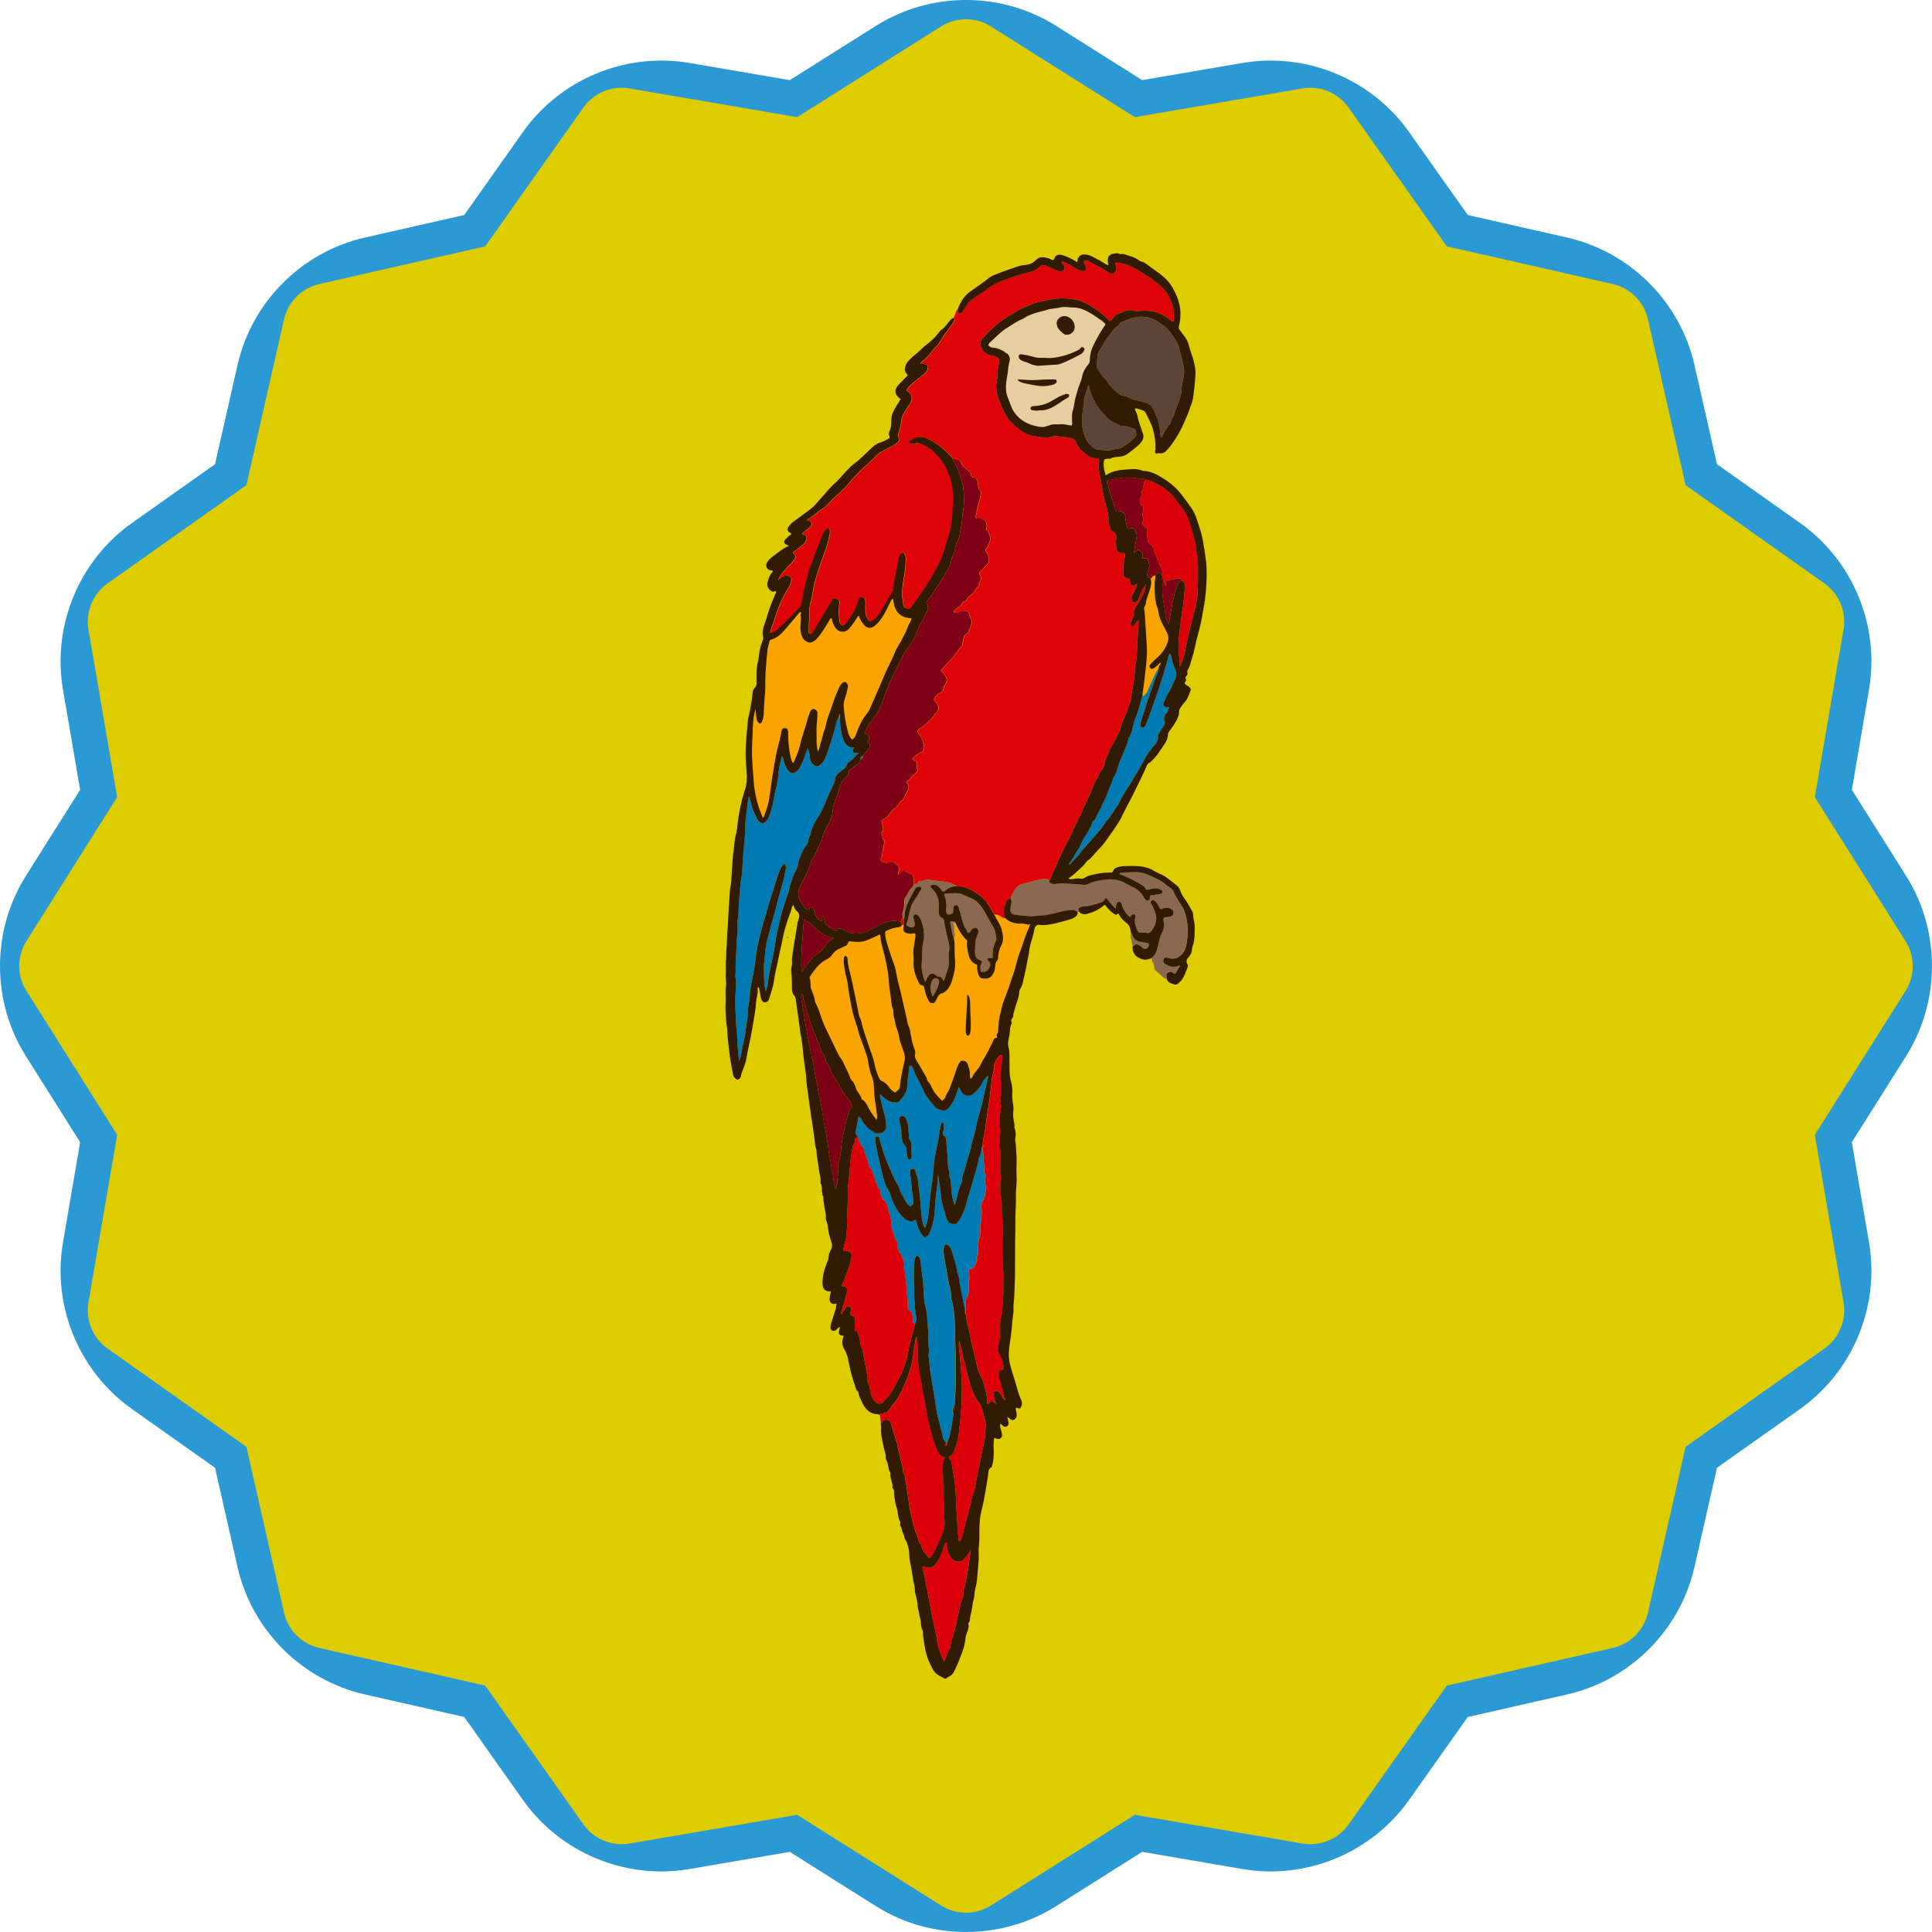 <?xml version="1.0" encoding="UTF-8"?>
<svg id="Layer_1" xmlns="http://www.w3.org/2000/svg" viewBox="0 0 861.42 861.42">
  <defs>
    <style>
      .cls-1 {
        fill: #dd0309;
      }

      .cls-2 {
        fill: #7e0017;
      }

      .cls-3 {
        fill: #2b9ad4;
      }

      .cls-4 {
        fill: #faa400;
      }

      .cls-5 {
        fill: #dc000a;
      }

      .cls-6 {
        fill: #321b04;
      }

      .cls-7 {
        fill: #dc0;
      }

      .cls-8 {
        fill: #5c4438;
      }

      .cls-9 {
        fill: #e6cea1;
      }

      .cls-10 {
        fill: #7f0017;
      }

      .cls-11 {
        fill: #8b6852;
      }

      .cls-12 {
        fill: #007ab2;
      }
    </style>
  </defs>
  <g>
    <path class="cls-3" d="M849.89,390.55l-24.2-38.4,7.66-44.74c4.87-28.42-7.2-57.55-30.74-74.21l-37.06-26.22-10.04-44.27c-6.38-28.12-28.67-50.42-56.8-56.8l-44.27-10.04-26.22-37.06c-16.66-23.54-45.78-35.61-74.21-30.74l-44.74,7.66-38.4-24.2c-24.4-15.38-55.93-15.38-80.32,0l-38.4,24.2-44.74-7.66c-28.42-4.87-57.55,7.2-74.21,30.74l-26.22,37.06-44.27,10.04c-28.12,6.38-50.42,28.67-56.8,56.8l-10.04,44.27-37.06,26.22c-23.54,16.66-35.61,45.79-30.74,74.21l7.66,44.74-24.2,38.4c-15.37,24.4-15.37,55.93,0,80.32l24.2,38.4-7.66,44.74c-4.87,28.43,7.2,57.56,30.74,74.21l37.06,26.22,10.04,44.27c6.38,28.12,28.67,50.42,56.8,56.8l44.27,10.04,26.22,37.06c16.66,23.54,45.78,35.61,74.21,30.74l44.74-7.66,38.4,24.2c12.2,7.69,26.18,11.53,40.16,11.53s27.96-3.84,40.16-11.53l38.4-24.2,44.74,7.66c28.41,4.87,57.55-7.2,74.21-30.74l26.22-37.06,44.27-10.04c28.12-6.38,50.42-28.67,56.8-56.8l10.04-44.27,37.05-26.22c23.54-16.66,35.61-45.79,30.74-74.21l-7.66-44.74,24.2-38.4c15.37-24.4,15.37-55.93,0-80.32Z"/>
    <path class="cls-7" d="M441.84,11.8l64.15,40.43,74.74-12.8c7.92-1.36,15.92,1.96,20.56,8.52l43.8,61.9,73.95,16.78c7.84,1.78,13.96,7.9,15.74,15.74l16.78,73.95,61.9,43.8c6.56,4.64,9.88,12.64,8.52,20.56l-12.8,74.74,40.43,64.15c4.29,6.8,4.29,15.46,0,22.26l-40.43,64.15,12.8,74.74c1.36,7.92-1.96,15.92-8.52,20.56l-61.9,43.8-16.78,73.95c-1.78,7.84-7.9,13.96-15.74,15.74l-73.95,16.78-43.8,61.9c-4.64,6.56-12.64,9.88-20.56,8.52l-74.74-12.8-64.15,40.43c-6.8,4.29-15.46,4.29-22.26,0l-64.15-40.43-74.74,12.8c-7.92,1.36-15.92-1.96-20.56-8.52l-43.8-61.9-73.95-16.78c-7.84-1.78-13.96-7.9-15.74-15.74l-16.78-73.95-61.9-43.8c-6.56-4.64-9.88-12.64-8.52-20.56l12.8-74.74-40.43-64.15c-4.29-6.8-4.29-15.46,0-22.26l40.43-64.15-12.8-74.74c-1.36-7.92,1.96-15.92,8.52-20.56l61.9-43.8,16.78-73.95c1.78-7.84,7.9-13.96,15.74-15.74l73.95-16.78,43.8-61.9c4.64-6.56,12.64-9.88,20.56-8.52l74.74,12.8,64.15-40.43c6.8-4.29,15.46-4.29,22.26,0Z"/>
  </g>
  <g>
    <path class="cls-1" d="M425,141.9c.77-.98.91-2.24,1.49-3.31.16-.29.24-.64.58-.79,0,.11,0,.23,0,.34.03.61-.19,1.4.65,1.57.65.13,1.2-.27,1.56-.85.42-.68.85-1.35,1.28-2.03.66-1.07,1.32-2.15,2.36-2.87,1.31-.91,2.53-1.93,3.9-2.77.82-.51,1.71-.94,2.44-1.57,2.04-1.76,4.38-3.11,6.82-4.09,3.69-1.47,7.46-2.82,11.33-3.79,1.97-.49,4.09-.81,5.53-2.35,1.25-1.34,2.45-1.44,3.94-.67.51.26,1.05.47,1.57.67,1.33.49,2.53,1.29,3.96,1.56.97.18,1.56-.2,1.99-.95.43-.73.24-1.45-.26-2.07-.31-.38-.78-.66-.71-1.43,1.72.57,3.31,1.23,4.75,2.28,1.25.91,2.6,1.67,4.11,2.04,1.43.35,2.22-.49,1.88-1.9-.14-.57-.49-1.03-.75-1.53-.49-.95-.28-1.26.75-1.21.52.02,1.05.09,1.49.36,2.14,1.31,4.49,2.25,6.56,3.69.8.55,1.64,1.06,2.51,1.49,1.51.74,2.87-.1,2.97-1.76.04-.64,0-1.25-.24-1.85-.14-.36-.26-.77.17-1.15,1.45.33,2.98.43,4.46.93,3.15,1.05,5.85,2.92,8.64,4.62,1.62.99,3.17,2.09,4.68,3.26,1.58,1.22,3.03,2.55,4.27,4.09,1.37,1.7,2.24,3.69,2.96,5.75.81,2.31.88,4.69.77,7.09-.03.72-.41.86-1.02.45-.19-.13-.32-.33-.5-.46-1.62-1.15-3.29-2.23-5.09-3.04-3.01-1.35-6.22-1.25-9.42-.97-.38.03-.71.28-1.14.01-1.2-.73-2.47-.47-3.79-.3-1.14.15-1.91.98-2.99,1.18-1.27.23-2.27.91-3.05,2-.44.61-.9,1.31-1.67,1.61-1.83-2-3.85-3.65-6-5.17-2.85-2.03-5.82-3.78-9.32-4.48-3.18-.63-6.37-.73-9.56-.3-2.24.3-4.44.93-6.65,1.4-2.62.56-4.92,1.74-7.32,2.74-2.32.97-4.33,2.45-6.46,3.73-1.1.66-2.25,1.31-3.24,2.11-2.74,2.21-5.37,4.58-7.69,7.24-.75.86-1.59,1.94-1.35,3.21.47,2.52,2.25,4.51,4.82,4.81.89.1,1.65.41,2.41.76,1.05.49,1.3,1.17,1.08,2.34-.35,1.85-.81,3.68-.77,5.58.02.97-.12,1.92-.31,2.88-.35,1.8-.32,3.71.15,5.41.74,2.66,1.63,5.3,2.96,7.78.96,1.8,1.85,3.54,3.32,5.05,1.8,1.85,3.75,3.34,5.95,4.69,2.83,1.74,5.97,1.56,8.97,2.25.2.05.44-.16.66-.14,1.5.14,2.85-.65,4.36-.65.96,0,1.78.42,2.76.43,1.59.02,3.28.11,4.85.81.58.26.83.47,1.11,1.06.57,1.21,1.27,2.37,2.03,3.49.8,1.18,2.1,1.63,3.06,2.53,1.09,1.02,2.7,1.63,4.4,1.59.94-.02,1.23.37,1.09,1.31-.14.91-.19,1.8-.16,2.71.07,1.95.56,3.81.9,5.71.68,3.82,1.23,7.66,2.41,11.37.7,2.2,1.14,4.42,1.03,6.74-.07,1.47.77,2.73,1.06,4.12.07.32.38.43.64.51,1.76.57,1.92,1.96,1.72,3.45-.19,1.42-.02,2.81.08,4.21.09,1.34,1.4,2.31,2.71,2.15,1.13-.14,1.31.05,1.15,1.17-.05.34-.1.68-.17,1.02-.4,2.13-.67,4.28-.61,6.45.05,1.74.64,2.4,2.33,2.72.46.09.67.17.65.74-.07,2.02.86,2.65,2.7,1.89.05.04.11.08.16.13.03.46,0,.9-.21,1.33-.55,1.13-1.01,2.3-1.61,3.4-.36.66-.39,1.32-.27,1.99.18,1.01.98,1.31,1.9.89.95-.44,1.19-1.29,1.5-2.16.65-1.86,1.25-3.75,2.79-5.14h0c-.15,2.16-1.09,4.07-2.06,5.92-.87,1.65-2.21,3.04-2.91,4.81-.19.48-.59,1.02-.37,1.45.48.97-.07,1.62-.43,2.39-.56,1.17-1.18,2.36-.65,3.77,1.86-.11,2.03-2.1,3.35-3.02-.11,2.05-.2,3.91-.3,5.77-.11,2.04-.21,4.08-.36,6.12-.17,2.27.09,4.55-.57,6.81-.34,1.16-.24,2.48-.37,3.72-.18,1.68-.37,3.37-.59,5.04-.27,2.08-.83,4.12-.98,6.22-.1,1.32-.42,2.6-.88,3.79-.77,1.98-1.35,4.02-2.26,5.96-.81,1.73-1.56,3.54-1.86,5.47-.06.38-.28.75-.48,1.09-.93,1.58-1.58,3.3-2.55,4.88-.77,1.24-1.66,2.53-2.05,3.98-.41,1.54-1.48,2.77-1.75,4.42-.21,1.28-.6,2.75-1.57,3.74-.73.74-1.09,1.57-1.38,2.49-.16.5-.33.99-.67,1.38-.8.93-1.11,2.11-1.58,3.19-1.13,2.59-2.17,5.22-3.36,7.78-.43.92-1.2,1.72-1.35,2.7-.34,2.15-2.21,3.61-2.49,5.76-1.32,1.42-1.77,3.28-2.52,4.98-.72,1.64-1.62,3.19-2.43,4.78-1.41,2.76-2.81,5.53-3.96,8.42-.33.83-.6,1.75-1.08,2.45-.77,1.12-1.14,2.34-1.57,3.58-.2.56-.18,1.29-.86,1.61-1.62-.97-3.34-.49-4.96-.14-1.92.41-3.81,1.04-5.73,1.51-1.62.39-3.22.66-4.3,2.34-.93,1.45-1.83,2.84-2.25,4.51-1.1.11-1.69.76-2.02,1.79-.71,2.21-1.5,4.4-.37,6.71.02.05.01.11.02.17-.52.06-.97-.03-1.44-.36-1.01-.69-2.07-1.35-3.4-1.09-.2-.34-.4-.69-.6-1.04-1.56-2.66-2.91-5.47-5.53-7.37-3.24-2.35-6.55-4.5-10.79-4.36-1.43-1.05-3.07-1.63-4.78-1.99-1.55-.32-3.21.19-4.69-.7-.19-.11-.56,0-.81.11-.36.15-.68.07-.98-.1-1.9-1.11-3.58.64-5.41.43-.08,0-.22.11-.26.2-.36.94-1.31.99-2.03,1.39,0-.8.06-1.61,0-2.41-.09-1.17-.29-2.27-1.78-2.53-.47-.08-.88-.51-1.32-.78-1.23-.73-2.04-.61-2.99.48-.25.28-.33.77-.87.58-.04-.06-.1-.11-.1-.15.1-.9.65-1.7.55-2.66-.12-1.18-1.34-1.31-1.85-2.09-.44-.67-.97-.75-1.77-.52-1.18.33-2.42.63-3.64-.05-.96-.53-1.24-.99-.72-1.91.72-1.26.08-2.87,1.1-4.04.1-.11,0-.46-.09-.65-.21-.42-.09-.79.11-1.14.5-.9.38-1.7-.18-2.57-.36-.56-.47-1.28-.71-1.92-.2-.52-.21-1,.16-1.45.49-.59.55-1.25.25-1.93-.33-.75-.07-1.59-.48-2.34-.22-.4,0-.81.43-.99,1.79-.77,3-2.17,4.05-3.74.29-.44.61-.86,1.08-1.09,1.78-.86,2.1-3.1,3.84-3.98.04-.02.05-.1.08-.15.75-1.38,1.51-2.76,2.25-4.15.4-.75.36-1.55.13-2.34-.15-.51-1.11-.57-.81-1.35.23-.61.93-.63,1.35-1,.29-.26.5-.62.75-.93.61-.74,1.17-1.52,2.01-2.08.66-.44,1.22-1.12.51-2.01-.34-.43-.13-.84-.03-1.3.27-1.28.09-1.61-1.03-2.18-1.03-.53-1.06-.61-.34-1.44.96-1.1,2.23-1.77,3.51-2.4.76-.37,1.15-.92,1.1-1.76-.12-2.38-.95-4.59-2.39-6.4-.74-.93-.39-1.31.04-1.95.31-.46.81-.63,1.26-.85.68-.33,1.21-.81,1.76-1.32,1.63-1.49,3.24-2.97,4.42-4.86.03-.04.1-.06.14-.1,1.67-1.73,1.64-3.23-.05-4.97-.43-.44-.97-1.01-.56-1.64.54-.83.95-1.78,2.03-2.21,1.15-.46,1.97-1.31,2.17-2.63.09-.57.37-1.05.71-1.54.77-1.08.74-2.48.12-3.38-.63-.93-1.17-2.03-2.21-2.63,1.62-1.75,3.1-3.51,4.7-5.11,1.83-1.84,2.93-4.18,4.73-5.99.35-.35.19-.88.33-1.29.52-1.53.19-3.5,2.15-4.31.1-.04.2-.14.24-.24.89-2.24,2.51-4.38,1-6.98-.17-.29-.24-.65-.28-.98-.12-1.03-.87-1.53-1.71-1.69-.86-.16-1.79-.31-2.66.24-.82.51-1.8.48-2.71.63-.17-.67.27-.97.54-1.3,1.09-1.32,3.05-1.77,3.64-3.63.04-.14.4-.17.61-.26.32-.13.68-.25.84-.57.57-1.17,1.63-1.9,2.57-2.69,1.25-1.06,1.75-2.67,2.96-3.73.22-.19.35-.46.21-.77-.17-.36-.1-.68.16-.94.98-.95.69-2.12.17-3.01-.5-.86-.18-1.36.33-1.74.99-.72,1.53-1.83,2.49-2.58.87-.68,1.3-1.67,1.15-2.88-.16-1.26-.61-2.4-1.29-3.43-.31-.46-.41-.67.07-1.1.76-.68.98-1.77,1.39-2.65.36-.76.9-1.89.39-2.78-.53-.92-.5-2.14-1.52-2.8-.25-.16-.24-.39-.16-.73.37-1.59.31-3.07-1.27-4.11-1.03-.68-2-1.36-3.27-.29-.38-1.39.14-2.58.35-3.75.44-2.41,1.28-4.72,1.72-7.14.15-.86-.08-1.44-.56-2.03-.39-.48-.7-1.36-.67-1.92.02-.4.09-.83-.01-1.2-.31-1.16-.61-2.37-2.15-2.48-.63-.05-.85-.46-.94-1.03-.1-.63-.36-1.18-.88-1.61-1.38-1.14-2.89-2.11-3.58-3.94-.23-.62-.91-1.13-1.7-1.35-.71-.2-1.38-.53-2.13-.61-1.59-1.78-3.23-3.49-5.11-5-2.24-1.8-4.66-3.25-7.37-4.17-.8-.27-1.65-.25-2.52-.25-1.56,0-2.58,1.18-3.94,1.58-.56.17-.48.87.07,1.19.7.41,1.45.25,2.16.11,1.09-.21,2.12-.19,3.12.39.69.4,1.44.71,2.14,1.09,2.57,1.42,4.47,3.62,6.29,5.81,1.17,1.41,2.17,3.02,2.74,4.85.39,1.23,1.35,2.32,1.61,3.56.57,2.75,1.07,5.51,1.2,8.34.1,2.18-.34,4.3-.38,6.46-.03,1.64-.17,3.3-.48,4.91-.18.95-.14,1.91-.42,2.87-.74,2.5-1.34,5.05-2.23,7.51-.69,1.92-1.1,3.97-1.96,5.81-1.29,2.77-2.78,5.46-4.31,8.11-1.43,2.46-2.96,4.85-4.62,7.16-1.41,1.95-2.68,4-4.11,5.94-.65.88-1.41.94-2.25.76-.93-.21-1.42-1.03-1.52-1.86-.19-1.53-.58-3.07-.58-4.57,0-2.46.42-4.93.84-7.37.37-2.14.71-4.27.75-6.44.02-1.07.29-2.16-.12-3.2-.2-.52-.35-1.16-1-1.3-.72-.16-1.02.47-1.29.92-.26.43-.64.81-.7,1.36-.42,4.26-1.93,8.33-2.26,12.61-.06.82-.05,1.72-.54,2.49-2.15,3.38-3.84,7.03-6.23,10.26-.78,1.05-1.73,1.97-2.85,2.7-.57.37-.96.36-1.43-.25-.87-1.12-1.44-2.33-1.49-3.74-.06-1.58-.02-3.16-.02-4.74,0-1.17-.45-1.81-1.43-1.98-.83-.14-1.33.32-1.7,1.55-1.14,3.9-3.15,7.32-5.74,10.42-.37.44-.8.92-1.45.66-.61-.24-.98-.72-1.1-1.41-.51-2.82-.65-5.65-.13-8.48.11-.58-.05-1-.44-1.38-1.15-1.12-2.19-1.01-3.07.46-2.68,4.43-5.33,8.88-7.96,13.35-.21.35-.36.71-.71.92-.33.19-.61.59-1.07.39-.45-.2-.4-.67-.42-1.05-.12-3.02.32-6.01.23-9.04-.04-1.41.2-2.95.7-4.37.3-.85.38-1.77.55-2.66.31-1.67.51-3.37.92-5.01,1.37-5.49,3.43-10.75,5.29-16.07.72-2.04,1.12-4.16,1.66-6.25.12-.48.1-1.03.04-1.53-.15-1.14-.68-1.33-1.63-.63-.77.56-1.2,1.38-1.54,2.23-1.11,2.74-2.14,5.51-3.31,8.23-.7,1.63-.86,3.45-1.74,4.99-.57,1.01-.96,2.05-1.22,3.16-.36,1.49-.65,3.02-1.11,4.46-.93,2.94-1.37,5.97-1.93,8.98-.18.99-.3,2.03-1.11,2.82-3.06,3.01-5.9,6.24-9.12,9.1-1.1.97-2.22,2.06-3.95,2.17.14-.58.18-1.1.38-1.56,1.01-2.29,1.59-4.73,2.42-7.08,1.35-3.83,2.84-7.56,5.11-10.95.86-1.28,1.53-2.68,1.57-4.29,0-.36.03-.76-.27-.95-.53-.33-1.11-.58-1.68-.82-.58-.24-.92.34-1.38.49-.89.28-1.5.96-2.52,1.6.75-2.15,2.16-3.47,3.39-4.91,1.37-1.59,3.02-2.94,4.05-4.83.25-.46.32-.79.06-1.25-.27-.47-1.09-.77-.79-1.38.23-.46.85-.72,1.31-1.06.55-.41,1.15-.76,1.65-1.22.83-.77,1.82-1.34,2.41-2.39,1.1-1.92.66-3.05-1.55-3.51.19-.18.35-.33.51-.48,1.11-.98,2.31-1.86,3.39-2.9.89-.86.44-2.28-.64-2.58-.3-.08-.68.09-.92-.3.79-.54,1.6-1.05,2.37-1.61,1.6-1.18,3.05-2.55,4.77-3.58.81-.49,1.52-1.18,2.21-1.87.95-.96,1.72-2.08,2.79-2.95,1.75-1.43,3.38-3.02,4.96-4.63,1.54-1.56,2.86-3.37,4.39-4.96,1.3-1.35,2.51-2.82,3.97-3.96,1.44-1.14,2.68-2.46,4-3.7,1.08-1.01,2.05-2.25,3.3-2.95,2.26-1.27,4.66-2.28,6.84-3.71.59-.38,1.07-.87,1.4-1.49.33-.62-.09-1.07-.43-1.54-.23-.31-.04-.63.03-.97.36-1.81,1.14-3.51,1.31-5.37.1-1.05.18-2.11.67-3.14.91-1.9,2.13-3.58,3.27-5.32,1.38-2.11,1.01-4.21-1.04-5.57-.18-.12-.41-.19-.45-.45.57-1.12,1.38-2.07,2.33-2.87,1.93-1.64,3.9-3.24,5.9-4.8.8-.63,1.03-1.48,1.24-2.36.15-.6-.06-1.11-.69-1.41-.81-.39-1.61-.73-2.77-.21.5-.86.8-1.41,1.47-1.73.73-.35,1.22-1.02,1.79-1.58,1.49-1.48,2.49-3.38,4.15-4.72.31-.25.58-.57.77-.91,1.64-2.96,3.72-5.62,5.72-8.33.51-.69.99-1.4,1.43-2.14.37-.61.07-.96-.57-1.1Z"/>
    <path class="cls-11" d="M467.8,392.46c-.14.48-.17.96.38,1.16.68.25,1.32.71,2.12.5,2.43-.62,4.86-.22,7.3-.07,1.75.11,3.5.08,5.25.39.78.14,1.76-.08,2.48-.46,1.91-1.03,4.03-1.34,6.07-1.67,3.33-.55,6.72-.53,9.84,1.2,1.44.8,2.92,1.54,4.4,2.28,1.8.89,3.14,2.24,4.12,3.98.22.4.48.79.77,1.14.33.41.73.72,1.33.55.62-.18.88-.73.76-1.18-.3-1.09.44-1.21,1.09-1.22,1.04-.03,1.99-.5,3.04-.46.66.02,1.3-.24,1.42-.98.12-.72-.6-.98-1.05-1.2-1.54-.79-3.14-.35-4.68.04-1.28.32-1.3.44-1.96-.64-.58-.94-1.57-1.34-2.41-1.84-2.89-1.71-5.9-3.22-9.08-4.37.23-.6.76-.58,1.21-.61,1.71-.1,3.42-.11,5.13-.22,2.35-.16,4.66.36,6.78,1.33,2.69,1.22,5.5,2.26,7.74,4.32.5.46,1.11.8,1.66,1.2.65.48,1.33.97,1.61,1.74.89,2.36,2.39,4.37,3.72,6.46,1.53,2.42,2.09,5.08,2.46,7.86.34,2.58.23,5.17-.13,7.66-.29,2.04-.66,4.3-2.23,5.97-1.55,1.65-3.35,2.52-5.67,1.82-.38-.12-.78-.18-1.17-.23-.6-.07-1.2,0-1.39.69-.18.67-.3,1.34.4,1.87,1.74,1.3,3.63,1.87,5.8,1.29.37-.1.71-.37,1.25-.19-.69.86-1.26,1.75-1.73,2.69-.47.94-.69,1-1.55.42-.48-.32-.83-.7-1.53-.42-1.32.53-1.59.93-1.25,2.34.08.33.27.64.13.99-1.81-.64-2.93-2.22-4.39-3.33-.71-.53-1.34-1.4-1.29-2.5.04-.75-.36-1.44-.77-1.99-.42-.55-.29-1.07-.31-1.61,1.66-1.38,2.35-3.22,2.79-5.29.42-1.97.76-3.95,1.75-5.83.84-1.6,1.31-3.52.75-5.47-.29-1.03.1-1.52,1.16-1.62.73-.07,1.47.02,2.19-.27,1.05-.43,1.53-2.09.67-2.86-.61-.55-1.33-1.14-2.28-1-.73.1-1.52,0-2.19.37-.78.43-1.14.06-1.44-.6-.16-.36-.34-.73-.57-1.06-.41-.61-.75-1.3-1.35-1.76-.49-.38-1.07-.51-1.57-.06-.46.4-.42.97-.08,1.4.84,1.06,1.15,2.35,1.65,3.56,1.32,3.18.24,5.91-1.56,8.48-.39.55-1.16,1.05-1.89.9-.98-.2-1.94-.11-2.9-.16-.47-.02-.93-.01-1.19-.49-.96-1.78-1.66-3.64-1.35-5.71.11-.74.49-1.58-.4-1.95-.76-.32-1.22.39-1.6.99-.05.08-.19.09-.33.15-1.85-1.44-2.98-3.36-3.6-5.61-.18-.65-.43-1.23-1.25-1.12-.72.1-1.07.64-1.21,1.28-.11.52-.11,1.06-.16,1.73-1.56-1.17-2.48-2.63-3.56-3.93-.82-.98-.88-1.03-1.53,0-.35.56-.77.92-1.4,1.14-2.64.91-5.3,1.76-8.12,1.85-.42.01-.79.14-1.14.33-1.07.54-1.12.72-.66,2.02-.23.12-.47.24-.7.36-.58-.83-1.41-1.08-2.37-1.08-1.9,0-3.73.36-5.56.82-3.18.8-6.35,1.69-9.67,1.65-1.03-.01-2.01.41-3.06.3-2.43-.25-4.88-.43-7.31-.72-1.35-.16-2.05-1.15-1.92-2.56.08-.91.24-1.81.45-2.7.17-.72.04-1.33-.39-1.91.42-1.67,1.32-3.07,2.25-4.51,1.08-1.68,2.68-1.95,4.3-2.34,1.92-.47,3.81-1.09,5.73-1.51,1.62-.35,3.34-.83,4.96.14Z"/>
    <path class="cls-5" d="M392.29,630.85c.22-.36.54-.63.97-.62,2.06.03,3.07-1.45,4.12-2.87.14-.18.22-.41.38-.57,2.71-2.79,4.18-6.3,5.74-9.78,1.14-2.56,2.07-5.17,2.82-7.87.6-2.16.76-4.38,1.13-6.57.3-1.8.5-3.61.81-5.41.06-.36.15-.79.5-1.09.52,2.82.46,5.65.54,8.47.09,3.33.42,6.63,1.13,9.89.63,2.88,1,5.81,1.62,8.69.86,3.98,1.2,8.05,2.27,12,1.04,3.85,1.88,7.77,3.55,11.39.67,1.46,1.65,3.02,3.54,3.42-1.21,1.87-1.1,4.02-1.03,6.07.05,1.58.15,3.18.23,4.77.13,2.89-.15,5.79.28,8.67.3,2,.21,4,.07,6-.03.4-.06.82.03,1.2.78,3.38-.32,6.42-1.67,9.42-1.1,2.44-2.05,4.95-3.55,7.19-.22.33-.43.68-.7.97-.43.45-.99.5-1.3-.06-.94-1.65-2.69-2.83-2.91-4.91-.03-.27-.13-.6-.32-.78-1.17-1.16-1.06-2.83-1.74-4.16-.69-1.34-1.01-2.77-1.39-4.19-.93-3.45-1.68-6.96-2.19-10.49-.46-3.2-.81-6.42-1.47-9.6-.22-1.08-.15-2.26-.89-3.21-.1-.12-.13-.32-.13-.48,0-2.16-.87-4.15-1.25-6.23-.35-1.96-1.11-3.81-1.29-5.81-.08-.87-.65-1.75-.79-2.54-.4-2.18-1.42-4.15-1.83-6.31-.07-.39-.18-.78-.35-1.14-.57-1.19-1.83-1.58-3-1.02-.65.31-1.05.85-1.48,1.38-.14-1.28-.29-2.56-.43-3.85Z"/>
    <path class="cls-11" d="M504.26,415.83c.55.53.71,1.29,1.08,1.92.77,1.33,1.84,2.13,3.42,2.21,1.02.05,2.03.23,2.99.6.34.13.76.27.58.66-.3.65-.46,1.47-1.28,1.7-.69.19-1.36.14-1.83-.54-.27-.39-.69-.58-1.08-.82-.89-.55-1.73-.88-2.57.08-.09.1-.32.08-.49.11-.08-.15-.23-.28-.24-.44-.19-1.83-1.05-3.59-.58-5.49Z"/>
    <path class="cls-11" d="M351.66,417.95c-.01.22-.18.27-.34.24-.15-.03-.35-.1-.42-.21-.1-.18.07-.31.24-.35.26-.05.44.06.51.32Z"/>
    <path class="cls-11" d="M504.96,422.35c.38.52.21,1.13.25,1.7-.52-.5-.38-1.1-.25-1.7Z"/>
    <path class="cls-10" d="M401.57,411.05c-2.7-.97-5.29-.38-7.79.66-1.78.74-3.46,1.73-5.17,2.61-4.02,2.09-8.28,2.96-12.48.21-.34-.23-.69-.34-1.08-.46-.72-.22-1.31-.32-1.71.51-.24.5-.61.55-1.12.21-.85-.56-1.76-1.04-2.68-1.5-1.21-.61-1.8-1.72-1.94-3.05-.07-.68-.28-1.28-.67-2.08-.62.93-.23,1.77-.48,2.61-1.61-.6-2.56-1.75-2.95-3.36-.12-.51-.26-.99-.48-1.45-.81-1.66-.82-1.69-2.41-.69-.72.45-1.28.18-1.62-.37-.85-1.41-2.05-2.59-2.65-4.15-.65-1.69-.38-3.32.27-4.98,1.16-2.97,2.97-5.63,4.02-8.64.45-1.28,1.02-2.51,1.45-3.8.17-.52.51-.89.78-1.31.5-.77.81-1.63,1.22-2.44.66-1.29,1.02-2.71,1.85-3.93.48-.71.55-1.6.8-2.39.76-2.41,1.87-4.61,3.13-6.78.92-1.6,1.34-3.44,1.46-5.24.08-1.29.41-2.47.87-3.59,1.02-2.48,1.63-5.08,2.52-7.59.45-1.27,1.2-2.16,2.02-3.1.74-.84,2-1.32,1.73-2.88-.08-.48.74-.96,1.23-1.35.98-.78,1.97-1.56,3.02-2.23.84-.53,1.18-1.19,1.05-2.15.61-.22,1.13-.52.98-1.31.49-1.21,1.74-1.78,2.4-2.85.3-.49.68-.93.74-1.52.04-.46.04-.91-.45-1.2-.59-.35-.56-.79-.14-1.27.24-.27.26-.61.28-.97.07-1.23-.07-1.44-1.28-1.84-.21-.07-.43-.12-.69-.19.18-1.65,1.24-2.83,1.98-4.13.75-1.31,1.77-2.46,2.63-3.72,1.32-1.93,2.37-4.03,3.14-6.22.98-2.78,2.09-5.51,3.16-8.26.51-1.32,1.14-2.6,1.83-3.83.61-1.09.91-2.3,1.56-3.39,1.03-1.74,1.94-3.56,2.8-5.4.76-1.62,1.98-2.92,2.97-4.36,1.69-2.48,2.87-5.15,3.88-7.93.31-.86.64-1.7,1.2-2.41.65-.82,1.08-1.76,1.47-2.7.26-.64.49-1.26.9-1.83.8-1.12.89-2.38.23-3.56-.4-.71-.26-1.12.22-1.65,1.32-1.43,2.38-3.04,3.28-4.77.46-.87,1.12-1.65,1.67-2.46,1.16-1.68,2.19-3.42,3.21-5.17,1-1.71,2.12-3.52,2.4-5.41.3-2.02,1.63-3.59,1.76-5.66.08-1.29.91-2.56,1.43-3.79.71-1.69.68-3.44,1.14-5.12.69-2.48.38-5.11.93-7.53.48-2.13.46-4.19.39-6.24-.07-2.22-.14-4.46-.8-6.69-.72-2.43-1.5-4.82-2.47-7.15-.4-.96-1.04-1.74-1.57-2.6-.19-.31-.25-.63-.29-.96.74.08,1.42.42,2.13.61.78.22,1.47.73,1.7,1.35.68,1.83,2.2,2.8,3.58,3.94.52.43.79.98.88,1.61.09.57.3.99.94,1.03,1.54.11,1.84,1.33,2.15,2.48.1.37.03.8.01,1.2-.03.55.28,1.44.67,1.92.48.59.72,1.17.56,2.03-.44,2.42-1.28,4.73-1.72,7.14-.21,1.18-.73,2.37-.35,3.75,1.27-1.06,2.24-.39,3.27.29,1.58,1.04,1.64,2.52,1.27,4.11-.08.34-.09.57.16.73,1.02.65.99,1.88,1.52,2.8.51.89-.03,2.02-.39,2.78-.41.88-.63,1.96-1.39,2.65-.49.44-.38.64-.07,1.1.69,1.03,1.14,2.17,1.29,3.43.15,1.21-.28,2.21-1.15,2.88-.96.75-1.51,1.86-2.49,2.58-.51.38-.84.88-.33,1.74.52.88.81,2.06-.17,3.01-.27.26-.33.59-.16.94.14.31.02.58-.21.77-1.21,1.06-1.71,2.67-2.96,3.73-.94.79-1.99,1.52-2.57,2.69-.16.32-.52.44-.84.57-.21.09-.56.13-.61.26-.59,1.85-2.55,2.3-3.64,3.63-.27.33-.71.63-.54,1.3.91-.15,1.89-.12,2.71-.63.87-.55,1.8-.4,2.66-.24.84.16,1.59.66,1.71,1.69.04.34.12.7.28.98,1.5,2.6-.11,4.74-1,6.98-.04.1-.14.2-.24.24-1.96.81-1.63,2.78-2.15,4.31-.14.41.02.94-.33,1.29-1.8,1.82-2.9,4.16-4.73,5.99-1.6,1.6-3.08,3.36-4.7,5.11,1.04.6,1.58,1.71,2.21,2.63.62.91.64,2.3-.12,3.38-.34.48-.63.97-.71,1.54-.2,1.32-1.02,2.16-2.17,2.63-1.07.43-1.48,1.38-2.03,2.21-.41.63.14,1.2.56,1.64,1.69,1.74,1.72,3.23.05,4.97-.04.04-.11.05-.14.1-1.18,1.89-2.79,3.37-4.42,4.86-.56.51-1.09.99-1.76,1.32-.46.22-.95.39-1.26.85-.43.65-.78,1.03-.04,1.95,1.44,1.81,2.27,4.01,2.39,6.4.04.84-.34,1.39-1.1,1.76-1.28.62-2.55,1.3-3.51,2.4-.73.83-.7.91.34,1.44,1.12.57,1.3.9,1.03,2.18-.1.45-.31.87.03,1.3.71.89.15,1.57-.51,2.01-.84.56-1.4,1.33-2.01,2.08-.25.31-.46.67-.75.93-.42.37-1.11.39-1.35,1-.3.78.66.83.81,1.35.23.79.27,1.58-.13,2.34-.74,1.39-1.5,2.76-2.25,4.15-.03.05-.04.13-.08.15-1.75.88-2.07,3.12-3.84,3.98-.46.22-.79.65-1.08,1.09-1.05,1.57-2.26,2.96-4.05,3.74-.42.18-.65.59-.43.99.41.74.15,1.59.48,2.34.3.68.24,1.34-.25,1.93-.37.45-.36.93-.16,1.45.25.64.35,1.36.71,1.92.56.87.68,1.67.18,2.57-.2.36-.32.72-.11,1.14.1.19.19.54.09.65-1.02,1.17-.38,2.78-1.1,4.04-.52.91-.24,1.37.72,1.91,1.22.68,2.46.38,3.64.05.8-.23,1.33-.14,1.77.52.52.78,1.74.91,1.85,2.09.09.96-.45,1.76-.55,2.66,0,.04.06.09.1.15.54.19.63-.3.87-.58.95-1.08,1.76-1.21,2.99-.48.44.26.85.69,1.32.78,1.5.26,1.69,1.36,1.78,2.53.06.8,0,1.6,0,2.41,0,0,.01,0,.01,0-.31.16-.32.45-.32.74-.1.14-.17.32-.3.41-1.63,1.1-1.87,3.17-3.18,4.51-.37.37-.28.96-.33,1.47-.18,1.62-.13,3.27-.67,4.84-.33.94-.4,1.86.01,2.79-.76.36-.65,1.26-1.12,1.81Z"/>
    <path class="cls-4" d="M459.01,412.63c-.06,1-.64,1.82-1.01,2.69-1.27,2.95-2,6.09-3.22,9.05-1.43,3.48-1.92,7.22-3.26,10.73-.82,2.13-1.35,4.4-2.21,6.48-.71,1.72-1.25,3.51-1.96,5.23-.65,1.59-.82,3.37-1.31,5.04-.75,2.57-.88,5.25-1.01,7.91-.02.35-.08.66-.28.96-.27.43-.58.88-.26,1.43.19.33.03.65-.27.64-1.11-.04-1.18.81-1.52,1.53-.75,1.62-1.58,3.21-2.4,4.8-1.18,2.3-2.67,4.43-3.75,6.79-.11.25-.37.43-.55.65-.96,1.2-1.95,2.39-2.6,3.8-.11.25-.22.55-.7.55-.11-.62-.41-1.29-.32-1.9.22-1.49-.41-2.78-.78-4.12-.42-1.57-1.46-2.14-3.04-1.89-.36.06-.4.35-.57.57-1.25,1.56-1.58,3.52-2.26,5.32-.82,2.18-1.5,4.4-2.39,6.56-.54,1.31-1.5,2.38-1.87,3.78-.15.58-.87,1.02-1.41,1.6-1.76-1.79-3.51-3.5-4.56-5.82-.43-.96-.86-1.99-1.66-2.75-.62-.59-.51-1.49-.95-2.18-1.36-2.16-2.49-4.45-3.88-6.59-.7-1.07-1.34-2.18-.98-3.63.16-.67-.04-1.51-.31-2.18-1.08-2.71-1.54-5.55-1.99-8.39-.18-1.13-.9-2.04-1.1-3.19-.66-3.77-1.69-7.47-2.47-11.23-.41-1.98-.95-3.97-1.47-5.94-.52-1.95-.87-3.97-1.25-5.97-.55-2.98-1.92-5.7-2.76-8.6-.73-2.51-1.77-4.92-1.97-7.57-.12-1.61-.1-1.56,1.41-2.2,1.47-.62,3-1,4.57-1.21.68-.09,1.24-.24,1.38-1.01.26,0,.52,0,.78,0,.08.22.09.42.03.66-.48,1.95.02,2.75,1.98,3.13.78.15,1.56.22,2.37.01.61-.16.92.06.9.8-.02,1.09-.3,2.13-.41,3.19-.18,1.68-.67,3.3-.54,5.03.09,1.17.19,2.38.12,3.52-.23,3.5.87,6.56,2.44,9.56.27.51.56.92,1.09.95.87.06,1.09.53,1.25,1.31.43,2.01.94,4,2.03,5.79.28.46.54.8,1.16.87,1.11.12,1.43-.03,2.07-1.31.7-1.39,1.21-2.97,3.12-3.18.2-.02.38-.23.57-.35,2.06-1.41,2.94-3.66,3.6-5.85.89-2.96,1.5-5.98,1.11-9.2-.37-2.98.17-6.04-.51-9.02.53-.62.64-1.38.4-2.1-.25-.74-.21-1.46-.23-2.2-.02-.87.17-1.79-.61-2.49.6-.27.91.09,1.28.18,1.16,2.61,2.53,5.09,4.57,7.12.3.3.61.52.51.97-.23.97-.07,1.96.08,2.87.48,2.9.74,6,4.08,7.33.35.14.34.41.34.69,0,1.3.1,2.52.58,3.8.34.92.78,1.6,1.57,1.72,1.68.24,3.37.33,4.57-1.37.65-.92,1.07-1.85,1.23-2.95.2-1.3.1-2.69,1.11-3.76.35-.37.26-.86.3-1.31.13-1.6.4-3.14,1.08-4.64.37-.81.86-1.6,1.02-2.52.32-1.79-.11-3.5-.54-5.19-.61-2.4-2.17-4.36-3.24-6.54,1.33-.26,2.39.4,3.4,1.09.47.32.91.42,1.44.36,2.11,2.05,4.76,2.57,7.55,2.46,1.05-.04,1.95.42,2.95.5.11.11.22.22.33.33ZM431.25,443.41c-.02,4.58-.38,8.84-.59,13.1-.06,1.14-.03,2.28-.05,3.42-.01.47.07.9.31,1.31.42.72.78.75,1.27.11.61-.79.52-1.73.6-2.63.23-2.73-.06-5.45-.18-8.17-.07-1.71.1-3.43-.25-5.13-.14-.67-.24-1.32-1.1-2.01Z"/>
    <path class="cls-11" d="M426.43,395.13c-1.72,0-3.22.58-4.57,1.65-1.36,1.07-1.41,1.03-2.39-.31-.37-.51-.75-1.02-1.26-1.4-.79-.6-1.67-.76-2.6-.48-.91.28-.98.75-.28,1.41,2.06,1.92,3.25,4.22,3.21,7.09-.02,1.2.03,2.41.02,3.61-.02,1.2.43,2.12,1.58,2.56.51.2.67.54.75,1.03.51,3.56,1.38,7.05,2.23,10.54.21.86.29,1.73.14,2.55-.32,1.71-.3,3.43-.21,5.13.1,1.82-.26,3.49-.98,5.13-.51,1.17-.45,2.55-1.43,3.7-.43-1.19-1.1-2.06-2.47-2.01-.35.01-.59-.31-.85-.54-1.23-1.1-2.48-.97-3.43.42-.57.83-.98,1.77-1.44,2.62-.94-2.7-1.74-5.47-1.49-8.46.21-2.47.18-4.96.36-7.43.08-1.13.55-2.23.64-3.36.23-2.99-.32-5.89-1.42-8.67-.25-.62-.73-1.16-1.16-1.69-.38-.47-.94-.81-1.51-.5-.58.32-.8.96-.64,1.64.15.66.4,1.31.55,1.97.37,1.65-.37,2.37-2.05,1.99-.38-.09-.73-.31-1.1-.46-.54-.22-.65-.6-.42-1.1.7-1.53.85-3.19,1.22-4.81.49-2.13,1.11-4.17,2.52-5.93,1.03-1.29,1.57-2.92,2.62-4.22.27-.33.37-.69.13-1.11-.25-.42-.58-.4-1.02-.38-.79.02-1.34.4-1.66,1.02-1.96,3.84-4.56,7.43-4.69,11.99-.02.68-.25,1.35-.38,2.02-.33-.31-.21-.72-.23-1.1-.42-.93-.34-1.85-.01-2.79.54-1.57.5-3.22.67-4.84.06-.51-.03-1.09.33-1.47,1.3-1.34,1.55-3.41,3.18-4.51.13-.09.2-.27.3-.41.27-.18.3-.46.32-.74,0,0-.01,0-.01,0,.72-.4,1.67-.46,2.03-1.39.03-.09.18-.21.26-.2,1.83.21,3.5-1.55,5.41-.43.3.17.61.25.98.1.25-.1.63-.22.81-.11,1.48.88,3.15.38,4.69.7,1.72.35,3.35.94,4.78,1.99Z"/>
    <path class="cls-12" d="M425.06,630.55c-.3,3.15-.98,6.24-1.57,9.33-.22,1.14-.8,2.22-1.22,3.33-.13.05-.27.1-.4.15-.62-.54-1.55-2.19-1.59-3.02-.03-.58-.15-1.12-.34-1.67-.68-1.99-.97-4.08-1.56-6.08-1.08-3.63-1.22-7.39-1.94-11.07-.6-3.05-.99-6.14-1.54-9.2-.37-2.08-.49-4.19-.73-6.28-.12-1.07-.35-2.32.11-3.46.06-.15.07-.35.03-.51-.56-2.36-.26-4.77-.37-7.15-.12-2.55-.53-5.07-.56-7.62-.02-1.9-.51-3.74-.97-5.56-.21-.84-.31-1.66-.37-2.52-.3-4.66-.49-9.33-1.35-13.94-.11-.61-.05-1.26-.09-1.88-.1-1.4-.41-2.71-1.58-3.7-1.54.98-1.28,2.64-1.4,4.02-.2,2.25-.03,4.52-.14,6.78-.07,1.35.13,2.69.17,4.03.02.68-.15,1.32-.12,2,.2,3.63.33,7.26.99,10.85.2,1.1,0,2.15-.71,3.06-.55-.6-.87-1.19-.82-2.11.05-.99-.08-2.05-.52-3-.16-.35-.23-.79-.72-.88-1.01-.17-1-.96-1.02-1.71-.04-1.37.14-2.78-.13-4.1-.45-2.21.17-4.53-.77-6.66-.04-.09-.03-.24.02-.33.38-.69.05-1.32-.13-1.98-.19-.65-.43-1.32-.16-2.02.11-.28.15-.58-.04-.82-.58-.75-.59-1.69-.44-2.48.41-2.13-1.07-3.64-1.56-5.47-1.11-.62-.83-1.93-1.41-2.81.55-1.41-.44-2.38-.86-3.57-.69-1.95-1.4-3.93-1.9-5.96-.21-.88.15-1.64-.03-2.51-.45-2.28-1.32-4.44-1.81-6.7-.19-.88-.66-1.66-1.4-2.23-.52-.4-.84-.95-1.03-1.55-.25-.76-.76-1.62-.58-2.28.33-1.23-.94-1.17-1.17-1.9-.54-1.7-1.2-3.37-1.74-5.07-.42-1.32-.38-2.85-1.87-3.61-.12-.06-.17-.29-.2-.46-.35-1.76-.9-3.45-1.53-5.13-.35-.94-.91-1.85-.83-2.94.02-.36-.33-.59-.56-.84-1.15-1.24-1.76-2.73-1.99-4.39-.96-.86-1.31-1.86-.97-3.18.42-1.65.65-3.34.97-5.02.05-.26,0-.62.37-.67.39-.05.62.18.8.51.68,1.26,1.44,2.44,2.4,3.53.72.82,1.38,1.54,2.4,2.04.78.39,1.35,1.21,2.34,1.21,1.42,0,2.81-.04,3.72-1.45.29-.46.47-.86.47-1.4.03-1.96-.29-3.86-.77-5.75-.68-2.65-1.47-5.27-1.96-7.96-.05-.27-.13-.55.17-.87.88,1.03,1.97,1.81,3.09,2.57,1.21.82,2.51,1.04,3.89,1.05.53,0,1.01-.17,1.4-.55,2.05-2,3.51-4.12,3.64-7.26.12-2.69.63-5.41.9-8.12.02-.23.04-.47.32-.53.23-.06.45,0,.59.22.31.48.75.92.9,1.45.69,2.31,1.96,4.35,3.03,6.46,1.08,2.12,1.82,4.44,3.33,6.33,1.09,1.37,2.17,2.76,3.36,4.05.82.89,2.07,1.27,3.16,1.49,1.16.24,2.4-.39,3.13-1.41,1.25-1.74,2.4-3.55,3.06-5.63.34-1.08.76-2.13,1.19-3.3.33.58.65,1.04.87,1.54,1.26,2.91,4.35,2.7,5.97,1.11,1.59-1.57,3.23-3.15,3.99-5.35.35-1.01,1.62-1.28,1.74-2.58.55.42.45.81.38,1.16-.59,2.62-1.18,5.23-1.82,7.84-.27,1.11-.4,2.24-.69,3.35-1.03,3.97-2.35,7.85-3.03,11.91-.34,2.01-1.18,3.9-1.58,5.92-.49,2.42-1.17,4.82-1.96,7.16-.74,2.21-1.01,4.56-1.98,6.71-.34.75-.49,1.61-.44,2.48.05.99-.54,1.84-.86,2.72-.91,2.51-1.44,5.1-2.14,7.66-.09.32-.31.6-.48.92-.1-.46-.15-.91-.3-1.32-.94-2.67-.95-5.47-1.21-8.24-.09-.97-.08-1.95-.54-2.83-.2-.38-.19-.76-.16-1.17.03-.4.09-.83-.03-1.2-.95-2.97-.63-6.08-.97-9.11-.2-1.73-.3-3.47-.39-5.21-.04-.82-.43-1.46-1.02-1.89-.59-.43-.59-.84-.42-1.46.2-.71.32-1.45.39-2.19.05-.51,0-1.03-.07-1.54-.05-.36-.28-.66-.68-.64-.43.02-.5.39-.56.73-.3,1.63-.67,3.25-.87,4.89-.37,2.95-1.12,5.82-1.69,8.73-.45,2.3-.68,4.62-.82,6.95-.22,3.47-.84,6.89-1.27,10.34-.26,2.04-.44,4.09-.57,6.14-.19,3.08-.69,6.1-1.84,9.1-.78-.61-.85-1.52-1.08-2.26-.34-1.07-.37-2.24-.51-3.37-.48-3.85-.55-7.74-1.14-11.58-.31-1.96-.23-3.99-.92-5.89-.27-.75-.5-1.52-.75-2.27-.2-.61-.63-.97-1.27-.95-.73.02-.93.62-1,1.19-.07.56-.12,1.18.02,1.71.69,2.54.34,5.19.94,7.73.33,1.39.28,2.84.53,4.22.18.98-.47,1.19-.95,1.59-.62.51-1.09-.03-1.48-.4-.91-.88-1.38-2.1-1.97-3.17-.63-1.15-1.43-2.29-1.73-3.66-.17-.76-.6-1.49-1.02-2.16-1.33-2.1-2.18-4.43-3.2-6.68-1.22-2.7-2.39-5.41-3.23-8.25-.55-1.86-1.13-3.71-1.64-5.58-.15-.55-.25-.99-.94-.97-.84.03-.81.66-.87,1.22-.13,1.11.28,2.15.41,3.22.3,2.37.98,4.68,1.49,7.01.54,2.47,1.06,4.98,1.79,7.41.48,1.6.96,3.22,1.87,4.71.66,1.07,1.17,2.33,1.57,3.56.99,2.98,2.36,5.75,4.46,8.09.77.86,1.62,1.88,2.64,2.22,1.12.37,2.54.9,3.62-.32.47.64.54,1.26.7,1.85.53,1.92,1.31,3.76,2.57,5.32.72.9,1.27.85,2.17.14.62-.49.86-1.2,1.14-1.88,1.3-3.13,1.91-6.43,2.08-9.79.2-3.98.69-7.92,1.2-11.87.16-1.24.17-2.51.25-3.76.54,3.11,1,6.23,1.29,9.38.21,2.32.77,4.57,1.54,6.79.35,1,.44,2.11.86,3.11.31.74.63,1.48,1.23,2.05.64.61,3,.91,3.42.35.54-.72,1.19-1.35,1.61-2.17,1.14-2.23,2.17-4.47,2.75-6.94.74-3.12,1.87-6.14,2.69-9.24.96-3.6,2.29-7.12,2.79-10.85,1.14-1.78.98-3.94,1.69-5.85.35.27.25.61.13.93-.25.67-.21,1.35-.06,2.02.28,1.32.64,2.62.31,4-.07.31-.04.73.12,1,.48.79.42,1.65.35,2.47-.08.95-.37,1.87.38,2.71.12.13.04.44.04.67-.01,1.63-.65,3.3.32,4.87.07.12.02.34-.02.51-.42,2.01-.32,4.12-1.54,5.99-.42.65-.8,1.73-.65,2.58.39,2.2.09,4.35-.22,6.51-.17,1.17-.31,2.32-.27,3.53.04,1.26.11,2.63-.39,3.81-.36.84-.43,1.7-.41,2.51.04,1.41-.26,2.79-.22,4.19.02.51-.05,1.03-.36,1.48-.16.23-.42.51-.26.77.77,1.21-.26,1.97-.61,2.95-.49,1.37-1.36,2.02-2.76,2.06.05,1.48.1,2.87.15,4.26,0,.11.02.24-.01.34-.57,1.73-.15,3.51-.26,5.26-.05.83-.13,1.58-.58,2.28-.44.68-.79,1.43-.79,2.22,0,1.99.11,3.98.17,5.98-.16-.23-.44-.4-.44-.71-.02-2.58-.93-5.01-1.28-7.53-.34-2.42-1.17-4.73-1.3-7.19-.05-1.01-.43-2.01-.71-2.97-.53-1.8-.66-3.68-1.28-5.45-.63-1.82-.9-3.75-1.73-5.51-.38-.81-.88-1.46-1.61-1.93-.63-.42-1.15-.3-1.34.41-.26.96-.54,1.89-.37,2.99.31,2.04.55,4.11,1,6.13.47,2.14.78,4.32,1.13,6.46.43,2.65,1.61,5.19,1.33,7.95-.04.37.24.74.34,1.13,1.5,5.91,1.19,11.96,1.44,17.96.17,3.93.17,7.87.22,11.8.06,4.96.03,9.92-.45,14.86-.06.66.19,1.38-.29,1.98-.5,1.25-1.03,2.5-.34,3.85ZM406.4,513.04c0-1.76.45-3.57-.91-5.06-.24-.26-.37-.78-.3-1.13.22-1.09-.2-2.14-.11-3.22.13-1.51-.49-2.9-.9-4.31-.15-.5-.4-.93-.78-1.31-.41-.42-.87-.52-1.4-.39-.63.16-.97.66-1.01,1.25-.04.56.05,1.15.2,1.68.56,1.94.74,3.92.76,5.92.02,1.61.48,3.04,1.58,4.22.43.46.56.95.61,1.54.09,1.14.2,2.28.4,3.4.11.58.25,1.31,1.07,1.36.57.03.93-.62.9-1.59-.02-.8-.07-1.59-.11-2.36Z"/>
    <path class="cls-4" d="M406.3,275.96c-.18,1.4-1.24,2.39-1.65,3.71-.58,1.88-1.65,3.57-2.5,5.34-.97,2.02-2.37,3.8-3.17,5.9-.79,2.07-1.84,4.04-2.8,6.02-1.84,3.78-3.33,7.7-5.05,11.53-1.13,2.51-2.19,5.08-3.31,7.61-.34.77-.82,1.5-1.36,2.15-2.28,2.77-3.66,6-4.86,9.32-.33.9-.73,1.66-1.67,2.23-1.23-1.06-1.67-2.61-2.05-4.07-.89-3.42-1.38-6.92-1.7-10.45-.19-2.14.61-4,1.17-5.95.3-1.03.51-2.09.69-3.15.11-.65-.24-1.23-.63-1.71-.45-.57-1.26-.47-1.96.18-1,.92-1.47,2.2-1.95,3.37-.64,1.57-1.37,3.1-1.87,4.74-1.21,3.92-2.99,7.66-3.7,11.75-.1.6-.48,1.16-.65,1.75-.71,2.5-1.41,5.01-2.07,7.53-.12.45-.35.8-.58,1.19-.63-2.06-.57-4.16-.55-6.24.01-1.24-.04-2.48-.04-3.72,0-2.16.4-4.28.4-6.42,0-.51.16-1.04-.22-1.48-.41-.48-.87-1.02-1.55-.95-.81.08-1.32.7-1.58,1.41-.49,1.33-.99,2.67-1.3,4.05-.25,1.12-.61,2.17-.97,3.25-.81,2.42-1.58,4.86-2.13,7.35-.59,2.64-1.68,5.07-2.73,7.52-.06.14-.25.22-.49.43-.49-.8-.76-1.63-.95-2.5-.76-3.49-1.17-7.02-1.09-10.6.01-.51,0-1-.21-1.51-.23-.54-.49-.88-1.11-.86-.64.02-1.3.01-1.53.8-.11.38-.23.76-.29,1.16-.36,2.18-.9,4.3-1.47,6.44-.7,2.58-1.13,5.23-1.59,7.87-.57,3.25-1.1,6.51-1.55,9.78-.31,2.26-.56,4.53-1.01,6.77-.45,2.25-1.26,4.38-2.04,6.53-.06.15-.19.28-.47.68-.57-1.42-1.08-2.58-1.51-3.78-1.58-4.38-2.41-8.9-2.69-13.55-.25-4.3-.76-8.58-.71-12.89.03-2.5.19-5,.32-7.49.1-2.05.16-4.11.38-6.14.17-1.61.56-3.21.92-4.8.09,1.49.25,2.96.48,4.42.08.5.2.96.55,1.4.84,1.04,1.37,1.05,1.91-.22.56-1.33.73-2.74.79-4.21.08-1.78.1-3.57.28-5.36.21-2.12.41-4.24.39-6.4-.02-1.81.03-3.63.1-5.44.12-3.27.55-6.54.8-9.81.12-1.55.66-3,.97-4.5.12-.58.53-.66.98-.79,2.89-.86,4.75-3.07,6.63-5.2,1.96-2.22,3.81-4.54,5.71-6.81.1-.11.27-.16.39-.23.68.44.07.95.14,1.4.32,1.93-.11,3.83-.08,5.75.01,1.21.23,2.36.6,3.52.38,1.2,1.2,1.93,2.15,2.54,1.46.94,3.21.15,4.4-1.12,2.53-2.71,4.29-5.94,6.18-9.09.07-.12.26-.18.38-.26.42.21.32.59.39.91.27,1.3.84,2.42,1.6,3.54,1.29,1.89,4.15,2.34,6.01.24,1.36-1.54,2.53-3.22,3.61-4.97.17-.28.24-.66.79-.74.25,1.54,1.25,2.69,2.14,3.91,1.16,1.6,3.09,2,4.92.53,1.2-.96,2.16-2.18,3.06-3.44,1.61-2.25,2.61-4.81,3.91-7.22.27-.49.45-1.04,1.11-1.52.23,1.18.35,2.28.65,3.33.9,3.05,2.95,4.86,6.12,5.34.4.06.79.13,1.18.2.07.08.15.16.24.23Z"/>
    <path class="cls-12" d="M374.4,320.21c.12,3.03.49,6.02,1.43,8.91.33,1.02.6,2.08,1.49,2.83,1.46,1.22,1.44,1.24,3.53,1.36-.46.68-.96,1.45-.39,2.12.5.59,1.37.22,2.38.35-1.49,1.3-2.48,2.76-3.96,3.75-.52.35-1.12.72-1.26,1.36-.24,1.13-1.06,1.74-1.89,2.32-.86.59-1.6,1.29-2.34,2.01-.7.68-1.14,1.33-1.12,2.48.02,1.04-.7,2.11-1.16,3.15-1.25,2.83-2.7,5.59-3.75,8.49-.92,2.54-2.5,4.66-3.81,6.95-.8,1.4-1.46,2.84-1.86,4.37-.2.77-.37,1.62-.74,2.25-.7,1.21-.39,2.7-1.32,3.82-1.63,1.97-2.52,4.35-3.39,6.72-.49,1.33-.35,2.83-1.13,4.08-.06.09-.04.24-.09.33-1.45,2.23-2.04,4.79-2.88,7.26-.28.83-.23,1.68-.53,2.49-.68,1.86-1.3,3.75-1.93,5.63-1.3,3.89-2.17,7.87-3.06,11.86-.62,2.78-.98,5.6-1.45,8.39-.81,4.83-2.27,9.53-2.72,14.42-.12,1.31-.61,2.6-.99,4.11-1.07-3.52-.7-6.9-.85-10.22-.06-1.43.11-2.95.3-4.43.2-1.55.25-3.13.43-4.7.3-2.63,1.21-5.08,1.82-7.62.72-3.04,1.63-6.02,2.47-9.03,1-3.56,1.78-7.17,2.88-10.71.77-2.44,1.27-4.97,1.8-7.49.18-.86.24-1.82-.55-2.69-.84.62-1.48,1.31-1.88,2.32-1.13,2.81-1.94,5.71-2.86,8.58-1,3.13-2.07,6.25-2.91,9.43-.86,3.29-2,6.49-2.79,9.8-.78,3.26-1.74,6.47-2.11,9.81-.47,4.28-1.13,8.54-2.09,12.73-.83,3.58-.77,7.24-1.45,10.82-.28,1.49-.28,3.06-.35,4.58-.11,2.35-.77,4.6-.95,6.94-.18,2.35-.99,4.65-1.39,7-.35,2.06-.68,4.12-1.43,6.1-.32-3.66-.91-7.28-.85-10.97.03-2.02-.48-4.04-.53-6.08-.09-3.73-.45-7.44-.35-11.2.1-3.38.75-6.8-.05-10.19.43-1.22.16-2.48.18-3.73.07-3.75.41-7.48.56-11.22.09-2.31.55-4.6.28-6.96-.15-1.34.16-2.81.34-4.21.16-1.23.18-2.48.2-3.69.04-2.35.29-4.69.52-7,.24-2.45.28-4.94.82-7.37.28-1.26.25-2.6.33-3.9.25-4.18.54-8.36.98-12.53.2-1.89.36-3.82.3-5.77-.07-2.48.48-4.98.74-7.47.21-1.97.39-3.94.89-5.94.35,1.2.77,2.38,1.04,3.59.54,2.36,1.58,4.51,2.7,6.63.27.52.67.92,1.11,1.3.8.68,1.87.67,2.6-.06.69-.7,1.14-1.53,1.51-2.45,1.32-3.37,2.02-6.89,2.6-10.45.18-1.12.61-2.21.8-3.28.22-1.24.53-2.49.61-3.78.2-3.13.86-6.19,1.7-9.21,0-.03.1-.04.18-.08.35.45.41.98.52,1.54.3,1.57.91,3.02,1.78,4.39,1.6,2.52,3.81,1.65,4.98-.1,1.13-1.67,2.02-3.56,2.64-5.53.41-1.31.91-2.6,1.49-3.88.33,1.2.81,2.28.88,3.56.09,1.63.63,3.25,2.25,4.21.61.36,1.05.39,1.71.04,2.04-1.1,2.89-3,3.57-5.01,1.05-3.05,2.05-6.11,3-9.19.49-1.57.81-3.18,1.23-4.77.25-.94.54-1.86,1.13-2.65.15.13.3.26.45.4Z"/>
    <path class="cls-5" d="M382.61,506.93c.22,1.66.83,3.15,1.99,4.39.23.25.58.48.56.84-.07,1.09.48,1.99.83,2.94.63,1.68,1.18,3.37,1.53,5.13.03.16.08.4.2.46,1.49.77,1.45,2.3,1.87,3.61.54,1.7,1.2,3.36,1.74,5.07.23.73,1.5.67,1.17,1.9-.18.66.33,1.52.58,2.28.2.6.51,1.15,1.03,1.55.74.57,1.2,1.35,1.4,2.23.5,2.26,1.36,4.42,1.81,6.7.17.87-.19,1.64.03,2.51.49,2.04,1.2,4.02,1.9,5.96.43,1.19,1.41,2.16.86,3.57.58.88.29,2.2,1.41,2.81.49,1.82,1.97,3.33,1.56,5.47-.15.78-.15,1.72.44,2.48.19.24.15.54.04.82-.27.7-.02,1.36.16,2.02.19.66.51,1.29.13,1.98-.05.09-.06.24-.02.33.94,2.14.32,4.45.77,6.66.27,1.32.09,2.73.13,4.1.02.75,0,1.54,1.02,1.71.49.08.56.53.72.88.43.95.57,2.01.52,3-.05.92.27,1.52.82,2.11-.02,1.63-.66,3.12-1.11,4.63-.95,3.18-1.49,6.44-2.23,9.66-.78,3.4-1.95,6.64-3.6,9.73-1.05,1.95-2.12,3.88-3.18,5.83-1.09,2-2.71,3.48-4.25,5.06-.73.75-2.16.59-2.94-.17-1.23-1.21-2.03-2.59-2.38-4.37-.28-1.41-.35-2.93-1.14-4.23-.08-.14-.13-.33-.13-.49.04-3.27-.89-6.41-1.44-9.59-.38-2.15-.55-4.43-1.62-6.41-.36-.66.08-1.19-.15-1.81-.45-1.22-.56-2.55-1.14-3.73-.25-.5-.15-1-.15-1.49-.54-.25-.64.46-.77.43-.44-.07-.5-.15-.5-.28.03-1.53-.12-3.09.13-4.58.19-1.14-.19-1.67-1.11-1.92-1-.28-1.29-.76-.87-1.71.11-.26.09-.57.18-.84.27-.8.02-1.32-.76-1.64-.82-.34-1.3.06-1.67.73-.39.69-.74,1.43-1.43,1.9-.06-.06-.11-.12-.16-.18-.04-1.52.62-2.91,1.03-4.31.45-1.53.8-3.09,1.19-4.63.44-1.72-.53-2.74-2.47-2.56,1.2-2.38,1.89-4.88,2.93-7.27.79-1.81,1.17-3.82,1.56-5.77.34-1.67-.55-2.52-2.29-2.68-.45-.04-.88.19-1.33-.01-.03-1.73.64-3.32,1.05-4.94.53-2.08.34-4.2.73-6.27.11-.59-.2-1.24-.18-1.86.13-4.28.43-8.56.42-12.84,0-3.98.67-7.89.95-11.83.19-2.73.56-5.51,1.11-8.23.16-.76.32-1.58.91-2.2.21-.22.34-.51.24-.79-.48-1.32.47-1.55,1.36-1.85Z"/>
    <path class="cls-4" d="M390.85,499.38c-1.66-2.2-3.04-4.15-4.09-6.33-.5-1.04-1.18-1.95-2.13-2.64-.13-.09-.4-.13-.42-.23-.3-1.79-1.78-2.95-2.43-4.57-.55-1.36-.85-2.92-2.1-3.95-.16-.13-.28-.36-.36-.56-1-2.78-2.45-5.35-3.66-8.03-.35-.78-.98-1.33-1.39-2.09-1.69-3.18-3.17-6.46-4.76-9.67-1.23-2.49-2.45-5.06-3.35-7.74-.73-2.2-1.42-4.42-2.58-6.46-.21-.38-.19-.88-.28-1.33-.32-1.62-.92-3.15-1.56-4.66-.68-1.61-.01-3.42-.72-5.04-.11-.25.05-.54.22-.79,2-2.98,4.05-5.86,7.44-7.54.91-.45,1.85-1.19,2.48-2.16.79-1.23,1.89-2.09,3.28-2.64.88-.35,1.66-.95,2.59-1.23.47-.14.72-.52.91-.97.5-1.2.5-1.12,1.78-.96,2.14.26,4.3.35,6.39-.39,2.13-.76,4.13-1.81,6.16-2.75.1.11.23.2.23.28.1,3.34,1.31,6.46,2.02,9.67.71,3.22,1.43,6.42,1.67,9.73.18,2.47.41,4.96.84,7.39.35,1.97.22,4.01,1.02,5.94.43,1.04.13,2.37.45,3.54.53,1.88.7,3.85,1.45,5.69.5,1.24.77,2.6,1.02,3.93.43,2.36,1.53,4.5,2.17,6.79.34,1.23.38,2.36.1,3.63-.83,3.72-1.69,7.45-2.01,11.25-.11,1.32-1.25,1.68-1.89,2.5-.15.19-.54-.02-.78-.19-.66-.45-1.3-.88-1.77-1.58-.99-1.48-2.24-2.7-3.9-3.44-.5-.22-.7-.68-.94-1.16-1.05-2.12-1.68-4.39-2.13-6.66-.45-2.26-1.34-4.34-2.05-6.49-1.33-4.05-2.91-8.01-3.78-12.21-.18-.89-.81-1.6-.99-2.54-1.08-5.47-2.19-10.92-3.38-16.37-.45-2.06-1.08-4.07-1.42-6.16-.12-.73-.27-1.46-.29-2.2,0-.28.02-.59-.08-.85-.15-.43-.36-.94-.88-.93-.57.01-.67.59-.7,1.02-.06.85-.11,1.73.01,2.57.27,1.92.5,3.84,1.05,5.71.69,2.36.8,4.82,1.23,7.23.79,4.53,1.49,9.07,3.09,13.42.81,2.19,1.17,4.52,2.04,6.71,1.11,2.8,2.06,5.67,3.06,8.52.11.32.1.67.16,1.01.4,2.66.91,5.3,1.92,7.79.73,1.78.79,3.59.87,5.44.08,1.81.2,3.62.5,5.42.34,2.02.59,4.05.83,6.08.07.6.12,1.23-.18,2.2Z"/>
    <path class="cls-5" d="M430.74,586.31c-.06-1.99-.17-3.98-.17-5.98,0-.8.35-1.54.79-2.22.45-.7.53-1.45.58-2.28.11-1.75-.31-3.54.26-5.26.03-.1.02-.23.01-.34-.05-1.39-.1-2.78-.15-4.26,1.39-.04,2.26-.69,2.76-2.06.35-.97,1.38-1.73.61-2.95-.16-.26.1-.54.26-.77.31-.45.38-.97.36-1.48-.04-1.4.26-2.78.22-4.19-.03-.81.05-1.67.41-2.51.5-1.19.43-2.55.39-3.81-.04-1.21.11-2.36.27-3.53.3-2.16.6-4.3.22-6.51-.15-.85.23-1.94.65-2.58,1.21-1.87,1.12-3.97,1.54-5.99.03-.17.09-.39.02-.51-.97-1.57-.33-3.24-.32-4.87,0-.23.08-.54-.04-.67-.75-.83-.46-1.76-.38-2.71.07-.82.13-1.68-.35-2.47-.16-.26-.19-.69-.12-1,.33-1.38-.03-2.68-.31-4-.15-.68-.19-1.35.06-2.02.12-.32.22-.66-.13-.93.09-2.12.72-4.15,1.06-6.22.39-2.36.55-4.74.96-7.1.25-1.46.5-2.91.7-4.38.35-2.6.68-5.2.96-7.81.27-2.5.45-5.01,1.21-7.42.09-.27.25-.58.18-.83-.41-1.55.44-2.73,1.01-4.03.52-1.17,1.25-2,2.63-2.35.32.58.11,1.22.05,1.78-.25,2.49-.59,4.97-.84,7.47-.06.56,0,1.16.13,1.7.42,1.72.46,3.5.39,5.22-.05,1.32-.6,2.64-.54,4.03.03.63-.03,1.26.21,1.86.2.49.15,1.01.08,1.53-.25,1.83-.65,3.62-.54,5.53.08,1.39-.12,2.72.35,4.14.33.98-.37,2.16-.3,3.32.11,1.67-.08,3.34.09,5.04.18,1.82.34,3.68.15,5.57-.13,1.35.08,2.82-.07,4.2-.17,1.58.89,3.01.32,4.62-.52,1.48-.26,3.06-.28,4.6,0,.57-.05,1.14.15,1.7.57,1.65.45,3.37.49,5.08.05,2.09,0,4.22.36,6.27.51,2.86-.01,5.67-.02,8.5-.01,3.71-.08,7.44.1,11.14.09,1.87.2,3.75.43,5.61.1.77-.23,1.44-.2,2.19.08,2.17.14,4.36-.04,6.51-.17,1.97-.02,3.99-.52,5.92-.18.7.34,1.35.05,2.02-1.42,3.29-.74,6.77-.84,10.17-.04,1.35-.68,2.51-.82,3.82-.17,1.53-.39,2.86.6,4.37,1.06,1.62,1.56,3.62,1.69,5.65.04.64-.03.93-.75,1-1.07.12-1.53.8-1.4,1.94.1.85.11,1.77.49,2.5.57,1.1.57,2.31.96,3.44.61,1.75.95,3.6,1.46,5.63-.93-.56-1.21-1.32-1.58-2-.36-.66-.8-1.26-1.37-1.75-1.05-.9-2.05-.52-2.33.85-.11.55.09,1.01.23,1.5.21.77.56,1.51.46,2.34l-.12.11c-.24-.15-.48-.31-.73-.45-.7-.38-1.3-.41-1.66.48-.13.32-.39.55-.87.68-.3-1.38-.06-2.8-.4-4.15-.79-3.14-1.38-6.32-3.01-9.22-1.02-1.82-1.29-3.98-1.76-6.01-.36-1.54-.75-3.07-1.13-4.58-.35-1.39-.74-2.81-1.02-4.23-.49-2.49-.87-4.98-1.61-7.43-.39-1.3-.55-2.77-.62-4.18Z"/>
    <path class="cls-5" d="M427.57,597.85c.79,2.18,1.3,4.32,1.62,6.51.02.17.03.35.09.51,1.5,4.51,2.12,9.26,3.74,13.72.85,2.33,1.71,4.79,3.32,6.64,1.19,1.37,1.56,2.79,1.9,4.38.24,1.11.66,2.19.86,3.3.25,1.39.66,2.78.17,4.23-.35,1.04.11,2.13,0,3.21-.21,2.23-.88,4.36-1.31,6.54-.96,4.79-1.96,9.57-2.87,14.36-.33,1.77-.58,3.57-1.35,5.25-.37.81-.42,1.76-.65,2.64-1.17,4.6-2.29,9.22-3.58,13.79-.35,1.24-.43,2.58-1.09,3.73-.15.25-.3.55-.61.53-.47-.04-.42-.47-.43-.79-.05-1.94-.45-3.86-.49-5.78-.07-3.35-.49-6.67-.57-10.02-.11-4.41-.32-8.82-1.13-13.2-.3-1.6-.72-3.21-.81-4.86-.04-.75-.39-1.52-.92-1.98-.75-.64-.4-.95.18-1.25.99-.5,1.36-1.36,1.79-2.34,2.06-4.63,2.29-9.57,2.79-14.48.61-5.86.79-11.73.52-17.61-.16-3.64-.48-7.28-.82-10.92-.18-1.98-.56-3.97-.34-6.12Z"/>
    <path class="cls-5" d="M420.78,740.76c-.47-1.42-1.22-2.75-1.72-4.25-1.23-3.7-1.53-7.56-2.47-11.3-1.23-4.89-1.85-9.93-2.93-14.87-.79-3.61-1.27-7.28-2.26-10.84-.09-.32-.22-.69.07-.97.33-.31.58-.02.89.14,1.33.67,3.2.29,4.39-.87,1.52-1.46,2.25-3.39,3.13-5.24.65-1.35.67-2.9,1.49-4.17.15-.23.27-.47.39-.67.29,0,.45.14.43.3-.26,2.46.56,4.66,1.93,6.58,1.46,2.06,4.54,2.36,6.12,0,.3-.46.81-.62,1.09-1.06.53-.83,1.1-1.63,1.29-2.66.28,1.07-.04,2.09-.17,3.08-.44,3.33-.93,6.65-1.58,9.94-.25,1.27-.58,2.54-.88,3.82-.22.94-.51,1.87-.43,2.85.09,1.08-.34,2.05-.77,2.95-.74,1.53-.69,3.22-1.13,4.8-.14.5-.32,1.04-.44,1.58-.49,2.22-.94,4.45-1.48,6.65-.35,1.43-.85,2.81-1.26,4.22-.3,1.02-.65,2.01-.65,3.14,0,.84-.62,1.66-1.02,2.4-.72,1.32-.94,2.79-1.59,4.12-.07.15-.08.34-.44.34Z"/>
    <path class="cls-2" d="M357.58,443.22c.43.15.58.42.56.59-.25,1.71.68,3.17.98,4.75.43,2.2,1.46,4.19,1.92,6.35.36,1.69,1.26,3.19,1.7,4.82.38,1.42,1.31,2.63,1.44,4.12,0,.11.02.26.09.33,1.2,1.22,1.33,2.96,2.06,4.41.7,1.39,1.62,2.72,1.93,4.3.04.22.05.5.19.65,1.7,1.87,1.95,4.5,3.38,6.47,2.02,2.8,3.13,6.13,5.44,8.77.91,1.04,1.73,2.24,2.43,3.48.43.76.46,1.47-.26,1.97-.65.44-.71,1.03-.93,1.69-.57,1.72-1.13,3.48-1.46,5.2-.54,2.88-1.39,5.69-1.77,8.63-.35,2.74-.36,5.58-1.32,8.23-.2.56-.18,1.13-.18,1.7,0,1.54.15,3.1-.53,4.56-.19.4-.02.77.05,1.17.21,1.11.12,2.24-.38,3.23-.27.53.29,1.12-.4,1.7-.42-2.32-1.08-4.41-1.17-6.63-.05-1.25-.63-2.41-.78-3.67-.16-1.4-.25-2.85-.62-4.21-.67-2.44-.53-4.98-1.17-7.4-.22-.84-.17-1.69-.35-2.54-.79-3.72-1.45-7.46-1.97-11.23-.23-1.65-.53-3.32-.91-4.96-.38-1.61-.82-3.2-.98-4.87-.19-2.04-.93-3.98-1.21-6.02-.41-2.93-.96-5.84-1.64-8.72-.9-3.76-1.44-7.59-2.22-11.37-.51-2.51-.79-5.06-1.2-7.59-.28-1.74-.63-3.47-.92-5.21-.14-.88-.35-1.79.19-2.71Z"/>
    <path class="cls-2" d="M371.65,418.23c-1.36,1.09-2.69,2.03-3.65,3.49-.78,1.2-1.74,2.34-3.01,3.2-2.58,1.75-4.44,4.22-6.31,6.67-.38.49-.76.98-1.32,1.71-.43-7.92.61-15.49,1.08-23.49,1.84,1.38,3.51,2.26,4.8,3.61,1.2,1.26,2.59,2.41,4.06,3.08,1.38.63,2.69,1.61,4.36,1.73Z"/>
    <path class="cls-5" d="M402.7,409.24c.02.38-.1.78.23,1.1.12.68.11,1.36-.05,2.04-.26,0-.52,0-.78,0-.16-.45-.15-.97-.53-1.34.47-.54.37-1.44,1.12-1.81Z"/>
    <path class="cls-10" d="M425.06,630.55c-.69-1.36-.17-2.6.34-3.85.25,1.32-.47,2.55-.34,3.85Z"/>
    <path class="cls-12" d="M384.74,337.06c.15.79-.37,1.09-.98,1.31-.36-.95.47-1.01.98-1.31Z"/>
    <path class="cls-5" d="M421.88,643.36c.13-.05.27-.1.4-.15.01.17.05.34.03.51-.05.33,0,.71-.34.92-.17.1-.29-.04-.4-.18-.41-.52-.06-.81.31-1.1Z"/>
    <path class="cls-11" d="M374.4,320.21c-.15-.13-.3-.26-.45-.4.22-.45.03-1.01.4-1.48.16.65.28,1.26.05,1.87Z"/>
    <path class="cls-5" d="M375.56,585.15c-.1.31-.1.68-.5.78-.04,0-.15-.13-.16-.22-.07-.4.15-.62.5-.74.05.06.1.12.16.18Z"/>
    <path class="cls-5" d="M443.68,625.31c.25.08.36.27.4.5,0,.02-.09.09-.13.09-.28-.03-.34-.26-.39-.49,0,0,.12-.11.12-.11Z"/>
    <path class="cls-4" d="M458.68,412.3c.18-.24.43-.38.62-.11.13.17-.08.36-.29.44-.11-.11-.22-.22-.33-.33Z"/>
    <path class="cls-4" d="M406.06,275.74c.08-.06.2-.18.24-.16.2.12.1.26,0,.39-.08-.07-.16-.15-.24-.23Z"/>
    <path class="cls-9" d="M440.63,153.82c.23-.37.39-.84.72-1.12,2.6-2.24,4.86-4.92,7.83-6.65,2.18-1.27,4.18-2.87,6.59-3.77.73-.27,1.33-.87,2.03-1.21,2.4-1.18,4.95-1.93,7.55-2.5.92-.2,1.76-.62,2.73-.79,1.55-.27,3.13-.34,4.68-.72,1.54-.38,3.14-.15,4.7-.02.96.08,1.93-.01,2.9.18,3.38.68,6.21,2.47,8.95,4.4,1.28.9,2.71,1.65,3.61,3.01-2.1,3.11-3.96,6.31-5.57,9.69-1.01,2.1-1.35,4.16-1.42,6.37-.02.77-.28,1.33-.81,1.95-1.25,1.47-2.2,3.19-2.57,5.1-.36,1.87-1.17,3.55-1.78,5.31-.46,1.34-.76,2.73-1.17,4.06-.62,2.02-.63,4.13-1.31,6.13-.52,1.51-.26,3.17-.28,4.76,0,.23.08.45.07.68-.04,1.14-.18,1.15-1.31.94-1.44-.27-2.85-.61-4.38-.44-1.32.15-2.7-.17-4.02.31-.69.25-1.4.47-2.1.7-1.41.48-2.82.14-4.18-.14-3.77-.79-7.03-2.52-9.45-5.61-.88-1.13-1.52-2.43-1.98-3.74-.78-2.24-1.98-4.37-2.12-6.81-.07-1.24-.05-2.46.11-3.72.23-1.77.69-3.5.79-5.3.08-1.44.48-2.86.77-4.28.2-.99-.5-2.75-1.43-3.03-.62-.19-.84-.73-1.35-.99-1.42-.72-2.86-1.41-4.48-1.5-.98-.05-1.76-.35-2.34-1.22ZM462.55,163.11c2.23-.15,4.25-.32,6.27-.43,1.31-.07,2.67,0,3.9-.45,3.27-1.18,6.32-2.82,9.38-4.46.64-.34.94-.99,1.29-1.58.29-.48.09-.88-.32-1.19-.42-.33-.88-.41-1.18.09-.42.69-1.1.99-1.76,1.29-1.44.66-2.89,1.36-4.4,1.82-2.32.71-4.69,1.24-7.14,1.42-1.5.1-2.96-.15-4.44-.07-1.4.07-2.7-.24-4.02-.63-1.47-.43-2.98-.7-4.49-.93-.42-.06-1.12-.16-1.32.49-.18.6-.14,1.14.43,1.68,1.19,1.12,2.82,1.11,4.13,1.81,1.25.67,2.56.91,3.68,1.13ZM474.81,140.94c-1.38-.03-2.47.54-3.24,1.7-.65.98-.45,2.16-.1,3.04.52,1.28,1.6,2.22,2.76,3.11,1.7,1.3,4.43-.23,4.82-2.07.59-2.77-1.4-5.47-4.24-5.78ZM462.11,183.12c.65-.07,1.28-.19,1.9-.18,2.12.03,4.04-.68,5.83-1.69,2.12-1.2,4.03-2.76,6.18-3.92.51-.27.8-.69.61-1.26-.19-.58-.77-.34-1.19-.41-.16-.03-.34.04-.5.1-1.38.52-2.75,1.03-4.01,1.83-2.7,1.72-5.53,3.18-8.82,3.37-.61.04-1.23.1-1.83.21-.5.09-.85.46-.79.96.04.38.32.73.8.78.62.07,1.24.15,1.83.22ZM453.86,169.17c.02.51.21.62.41.74,1.04.65,2.21.9,3.39,1.13,3.26.62,6.5,1.52,9.88.88.99-.19,2.04-.26,2.9-.85.42-.29.86-.65.7-1.26-.16-.65-.71-.65-1.24-.64-1.31.02-2.62,0-3.92.06-2.55.11-5.08.38-7.65.18-1.46-.11-2.95-.14-4.47-.23Z"/>
    <path class="cls-5" d="M510.71,213.79c1.94.31,3.78,1.01,5.42,2,2.62,1.59,5.21,3.29,7.16,5.73,1.63,2.05,3.24,4.11,4.75,6.25.67.95,1.18,1.95,1.58,3.01,1.34,3.51,2.31,7.13,3.26,10.76.48,1.85.48,3.83.88,5.71.38,1.81.39,3.63.41,5.44.04,3.07.04,6.15-.12,9.21-.1,1.93-.05,3.93-.45,5.78-.42,1.98-.82,3.99-1.32,5.96-1.24,4.97-2.59,9.91-3.57,14.94-.56,2.87-1.31,5.63-2.34,8.34-.31-.11-.46-.28-.45-.53.1-2.85-.5-5.67-.44-8.52.09-3.76.6-7.46,1.04-11.19.43-3.65,1.24-7.24,1.42-10.93.06-1.28.26-2.6.43-3.89.18-1.4-.36-2.27-1.42-2.98-.27-1.23-1.23-1.02-2.04-.91-1.12.14-2.21.44-3.32.64-1.76.32-1.93.55-1.64,2.31,0,.04-.15.1-.22.15-.39-.19-.27-.6-.41-.88-.48-.95-.07-2.2-1.03-2.97-.05-.31-.1-.63-.15-.94.22-1.02.25-1.97-.32-2.97-.38-.67-.73-1.39-1.06-2.09-.8-1.73-1.01-3.71-2.18-5.3-.06-.08-.09-.22-.07-.33.23-1.46-.86-2.17-1.75-2.93-.51-.43-.92-.86-.98-1.52-.14-1.47-.52-2.93-.35-4.42.09-.81-.09-1.4-.92-1.81-.99-.48-1.36-1.34-.98-2.44.23-.67.24-1.35,0-2.02-.22-.62-.19-1.23.02-1.85.24-.72.15-1.47.17-2.22.01-.43-.1-.88-.48-1.04-1.38-.57-1.07-1.65-.89-2.7.18-1.02.98-1.95.47-3.08-.03-.06.08-.21.15-.29.56-.64.61-1.43.8-2.21.27-1.09.33-2.26.95-3.26Z"/>
    <path class="cls-12" d="M516.58,297.93c-.17,1.73-.94,3.29-1.53,4.88-1.58,4.26-3.12,8.53-4.41,12.89-.66,2.23-1.52,4.4-2.06,6.67-.29,1.22-.18,1.66.63,1.93.61.2,1.38-.21,1.65-1.15.31-1.06.86-1.99,1.21-3.01,1.55-4.45,3.19-8.88,4.64-13.37,1.53-4.71,3.11-9.4,4.29-14.22.09-.38.3-.73.49-1.19.8.79.86,1.81,1.03,2.69.29,1.53.79,2.99,1.45,4.34.84,1.71.59,3.25-.17,4.81-1.06,2.19-1.93,4.48-3.32,6.51-.7,1.03-.9,2.3-1.6,3.38-.65,1,.21,2.23,1.42,2.28.32.01.63-.32,1.05.08-.49.76-.57,1.75-1.23,2.46-1.07,1.15-1.4,2.45-.81,3.92.19.48.13.78-.16,1.22-.93,1.4-1.74,2.88-2.63,4.3-.16.25-.33.48-.28.77.35,1.85-.68,3.27-1.77,4.43-2.79,2.98-4.46,6.6-6.44,10.07-1.29,2.27-2.67,4.5-4.02,6.74-1.72,2.86-3.74,5.55-5.05,8.66-.24.57-.68,1.05-1.03,1.57-1.02,1.55-2.03,3.1-3.06,4.65-.69,1.03-1.65,1.84-2.3,2.92-1.05,1.76-2.5,3.26-3.78,4.84-1.29,1.59-2.69,3.15-4.11,4.67-1.35,1.44-2.71,2.89-3.77,4.58-.26.42-.73.72-1.08,1.1-.96,1.03-1.91,2.07-2.85,3.09-.46-.19-.33-.5-.16-.69,1.22-1.45,2.12-3.13,3.06-4.75.73-1.25,1.67-2.42,2.16-3.81.8-2.27,2.49-4.01,3.51-6.14.52-1.07,1.2-2.09,1.46-3.28.05-.23.09-.46.31-.57,1.14-.57,1.29-1.87,1.8-2.81.44-.8.86-1.66,1.38-2.44.72-1.08.93-2.39,1.59-3.52.87-1.48,1.49-3.14,2.03-4.79.59-1.82,1.71-3.41,2.08-5.33.22-1.15,1.38-1.93,1.63-3.16.17-.83.55-1.61.74-2.44.52-2.28,1.7-4.29,2.5-6.45.73-1.95,1.76-3.79,2.08-5.89.02-.17.05-.36.15-.49,1.4-1.95,1.64-4.3,2.23-6.52.36-1.36.98-2.63,1.44-3.96.6-1.7,1.12-3.4,1.53-5.15.24-1.01.39-2.11.87-3.07.33.03.79.18.94-.17.27-.65.93-.95,1.2-1.63.73-1.82,1.54-3.6,2.36-5.38.81-1.74,1.51-3.54,2.69-5.08Z"/>
    <path class="cls-10" d="M510.71,213.79c-.62.99-.68,2.16-.95,3.26-.19.78-.24,1.58-.8,2.21-.07.08-.18.23-.15.29.51,1.13-.29,2.06-.47,3.08-.19,1.05-.49,2.13.89,2.7.38.16.49.61.48,1.04-.02.74.07,1.5-.17,2.22-.2.62-.24,1.23-.02,1.85.24.67.23,1.35,0,2.02-.38,1.1,0,1.96.98,2.44.83.4,1.01,1,.92,1.81-.17,1.49.21,2.95.35,4.42.06.67.47,1.09.98,1.52.89.76,1.98,1.47,1.75,2.93-.02.1.01.25.07.33,1.16,1.59,1.38,3.57,2.18,5.3.32.7.67,1.42,1.06,2.09.57,1,.54,1.95.32,2.97-1.52-1.52-1.54-1.51-3.01.32-1.04.11-1.49.93-2.02,1.67-.18-.22-.31-.55-.53-.64-1.27-.49-1.19-1.34-.86-2.43.17-.58.2-1.25.46-1.8.57-1.22.17-2.38-.19-3.48-.38-1.15-1.44-1.1-2.4-.83-.35-.34-.22-.67-.14-1,.32-1.35-.37-2.49-1.67-2.8-.57-.14-1.03.08-1.39.45-.27.28-.42.67-.83.82h0c.42-2.45.78-4.92,1.28-7.36.22-1.09-.29-1.82-.75-2.69-.61-1.14-1.51-1.14-2.47-.82-.78.25-.95-.25-1.06-.72-.3-1.27-.67-2.55-.73-3.85-.14-3.07-2.13-3.53-4.39-3.33-.74-3.44-2.26-6.66-3.06-10.1-.1-.44-.16-.9-.24-1.34-.12-.65-.94-1.3-.42-1.87.39-.43,1.24-.5,1.9-.64,3.28-.67,6.54-1.28,9.96-.8,1.48.21,3.01.26,4.51.49.24.03.44.1.61.27Z"/>
    <g>
      <path class="cls-8" d="M527.39,161.54c-.56-2.25-1.2-4.5-1.77-6.76-.47-1.88-1.66-3.39-2.68-4.9-1.15-1.71-2.44-3.45-4.15-4.73-1.96-1.46-3.97-2.79-6.41-3.46-2-.55-4-.64-5.92-.24-2.21.46-4.36,1.29-6.45,2.22-.27.12-.53.21-.62.52-.19.66-.76.95-1.24,1.36-.76.64-1.61,1.3-2.15,2.07-1.39,1.99-3.15,3.74-4.19,5.98-.14.3-.43.54-.58.84-.57,1.23-1.54,2.3-1.8,3.65-.27,1.43-.28,2.92-.42,4.38-.08.83.02,1.7.52,2.3,1.14,1.34,1.71,3.1,3.19,4.18.35.26.6.69.84,1.07,1.43,2.32,3.44,4.07,5.53,5.75.5.4,1.06.59,1.71.68.96.13,1.94.39,2.73.94.89.62,1.9.89,2.88,1.01,1.44.18,2.75.7,4.12,1.06,2.3.61,3.57,2.09,4.27,4.23.11.32.23.65.37.96,1.25,2.67,2,5.46,2.07,8.41.02.7.15,1.34.53,2.1.78-1.19,1.13-2.34,1.85-3.32.66-.91,1.07-2.01,1.98-2.77.33-.27.38-.67.47-1.07.12-.55.21-1.21.56-1.6.76-.82.91-1.81,1.14-2.8.09-.4.25-.75.4-1.13,1.06-2.69,2.31-5.28,2.57-8.29.17-1.94.48-3.95.92-5.87.54-2.34.24-4.63-.29-6.78Z"/>
      <path class="cls-8" d="M505.72,191.2c-1.39-.28-2.58-1.14-4.09-1.18-.85-.02-1.85-.01-2.67-.47-1.78-.98-3.67-1.68-5.22-3.18-4.19-4.07-7.23-8.72-8.39-14.79-.59.95-.43,1.81-.78,2.52-.34.7-.56,1.47-.82,2.2-.55,1.57-.35,3.18-.64,4.73-.5,2.66-.76,5.32-.59,8.01.24,3.74,1.27,7.16,4.09,9.87.79.76,1.65,1.29,2.67,1.44,2.59.38,5.19.73,7.78-.1.97-.31,2.14-.23,2.95-.74,1.96-1.25,4.07-2.33,5.58-4.21.42-.52,1.06-.83,1.02-1.67-.04-.7-.34-1.33-.43-2.01-.03-.26-.24-.38-.47-.43Z"/>
    </g>
    <path class="cls-4" d="M513.1,258.26c.52-.74.98-1.55,2.02-1.67.22,1.05-.29,2.03-.29,3.05,0,3.17-.12,6.35.64,9.48.31,1.28.9,2.47,1.06,3.78.42,3.44,2.39,6.23,3.85,9.23.81,1.67.68,3.12.06,4.75-1.19,3.09-3.28,5.44-5.79,7.51-.57.47-1.04,1.06-1.56,1.59-.51.54-.87,1.14-.3,1.81.55.66,1.14.43,1.81.02,1.05-.65,1.91-1.52,2.83-2.54.25,1.22-.99,1.69-.85,2.65-1.19,1.54-1.88,3.34-2.69,5.08-.83,1.78-1.64,3.56-2.36,5.38-.27.67-.93.98-1.2,1.63-.15.35-.6.2-.94.17.08-2.04.61-4.02.78-6.04.24-2.99.74-5.95.99-8.94.2-2.36.36-4.7.2-7.07-.33-4.88-.62-9.76-.94-14.63-.03-.51-.11-1.02-.22-1.52-.14-.64-.15-1.2.28-1.78.26-.34.4-.83.44-1.27.22-2.29,1.39-4.29,1.92-6.48.34-1.41.71-2.74.26-4.17Z"/>
    <path class="cls-10" d="M518.27,257.22c.96.77.55,2.02,1.03,2.97.14.28.02.69.41.88.08-.05.23-.11.22-.15-.29-1.77-.12-1.99,1.64-2.31,1.11-.2,2.21-.5,3.32-.64.81-.11,1.78-.31,2.04.91-1.2.21-1.66,1.22-2.05,2.13-1.15,2.66-1.62,5.52-2.21,8.35-.42,2-.58,4.03-1.12,5.99-.24.88.02,1.81-.45,2.88-.78-1.1-1.3-2.18-1.38-3.3-.22-3.13-1.05-6.16-1.37-9.26-.19-1.87-.15-3.77-.06-5.65.05-.94-.46-1.86-.04-2.79Z"/>
    <path class="cls-1" d="M510.71,261.01c-.06-.17-.02-.32.11-.44,0,0,.12.05.12.08.04.19-.05.31-.23.36h0Z"/>
    <path class="cls-1" d="M506.47,260.57c.08-.15.08-.49.32-.35.19.12.03.36-.16.48-.05-.04-.1-.09-.16-.13Z"/>
    <path class="cls-10" d="M505.55,246.56s-.06.14-.07.14c-.12-.03-.09-.08.08-.13,0,0,0,0,0,0Z"/>
    <path class="cls-1" d="M407.49,394.48c-.03.28-.06.56-.32.74,0-.29.01-.58.32-.74Z"/>
    <path class="cls-11" d="M425.26,418.29c-.7-1.45-.86-3.04-1.17-4.58-.15-.71-.31-1.43-.41-2.16-.09-.68.23-.97.88-.86.64.11,1.42.07,1.54,1.01-.37-.1-.68-.46-1.28-.18.78.7.58,1.62.61,2.49.02.74-.02,1.46.23,2.2.25.72.13,1.47-.4,2.1Z"/>
    <path class="cls-11" d="M420.92,398.6c1.95-.19,3.7-.39,5.46-.33.8.03,1.56.09,2.33.41,1.57.65,3.14,1.3,4.69,1.99,2.33,1.04,3.69,2.98,5.02,4.97,1.58,2.37,2.65,5.04,4.26,7.4,1.12,1.65,1.24,3.64,1.57,5.54.04.21,0,.48-.09.67-1.25,2.5-1.88,5.13-1.56,7.95-.65,0-1.15,0-1.65,0-.29,0-.58.03-.71.36-.12.31.05.51.26.74,1.24,1.3,1.32,1.78.56,3.28-.71,1.4-1.71,1.95-3.2,1.79-.37-.04-.73-.13-.71-.56.05-1-.31-2.01.34-2.99.53-.8.35-1.45-.59-1.73-1.98-.59-2.23-2.09-2.21-3.75.02-1.54.09-3.07.26-4.61.15-1.34.78-2.47,1.16-3.69.27-.86.16-1.46-.45-1.98-.69-.59-1.41-.22-2.09.09-.19.09-.36.28-.49.46-.38.51-.54,1.4-1.31,1.29-.66-.1-.66-.99-1.01-1.47-1.78-2.5-1.94-5.55-2.93-8.32-.21-.59-.3-1.23-.57-1.78-.18-.38-.49-.87-1.03-.75-.56.13-1.08.44-1.18,1.1-.05.34-.03.68-.03,1.03-.01,1.62-.04,1.52-1.6,2.02-.88.28-1.17-.08-1.41-.72-.16-.42-.37-.92-.28-1.32.53-2.44-.03-4.74-.81-7.09Z"/>
    <path class="cls-11" d="M415.86,444.31c-1.09-2.33-1.25-4.45-.45-6.64.23-.63.68-1.07,1.2-1.4.57-.36,1.12-.03,1.59.29.45.3.6.74.5,1.34-.38,2.3-1.42,4.3-2.84,6.42Z"/>
    <g>
      <path class="cls-6" d="M431.25,443.41c-.02,4.58-.38,8.84-.59,13.1-.06,1.14-.03,2.28-.05,3.42-.01.47.07.9.31,1.31.42.72.78.75,1.27.11.61-.79.52-1.73.6-2.63.23-2.73-.06-5.45-.18-8.17-.07-1.71.1-3.43-.25-5.13-.14-.67-.24-1.32-1.1-2.01Z"/>
      <path class="cls-6" d="M401.95,506.48c.02,1.61.48,3.04,1.58,4.22.43.46.56.95.61,1.54.09,1.14.2,2.28.4,3.4.11.58.25,1.31,1.07,1.36.57.03.93-.62.9-1.59-.02-.8-.07-1.59-.11-2.36,0-1.76.45-3.57-.91-5.06-.24-.26-.37-.78-.3-1.13.22-1.09-.2-2.14-.11-3.22.13-1.51-.49-2.9-.9-4.31-.15-.5-.4-.93-.78-1.31-.41-.42-.87-.53-1.4-.39-.63.16-.97.66-1.01,1.25-.04.56.05,1.15.2,1.68.56,1.94.74,3.92.76,5.92Z"/>
      <path class="cls-6" d="M478.02,405.8c-1.9,0-3.73.36-5.56.82-3.18.8-6.34,1.69-9.67,1.65-1.03-.01-2.01.41-3.06.3-2.43-.25-4.88-.42-7.31-.72-1.35-.16-2.05-1.15-1.92-2.56.08-.91.24-1.81.45-2.7.17-.72.04-1.33-.39-1.91-1.1.11-1.69.76-2.02,1.79-.71,2.21-1.5,4.4-.37,6.71.02.05.01.11.02.17,2.11,2.05,4.76,2.57,7.55,2.46,1.05-.04,1.95.42,2.95.5.18-.24.43-.38.62-.11.13.17-.08.36-.29.44-.05,1-.64,1.82-1.01,2.69-1.27,2.95-2,6.09-3.22,9.05-1.43,3.48-1.92,7.22-3.26,10.73-.82,2.13-1.35,4.4-2.21,6.48-.71,1.72-1.25,3.51-1.96,5.23-.65,1.59-.82,3.37-1.31,5.04-.75,2.57-.88,5.25-1.01,7.91-.02.35-.08.66-.28.96-.27.43-.58.88-.26,1.43.19.33.03.65-.27.64-1.11-.04-1.18.81-1.52,1.53-.75,1.62-1.58,3.21-2.4,4.8-1.18,2.3-2.67,4.43-3.75,6.79-.11.25-.37.43-.55.65-.96,1.2-1.95,2.39-2.6,3.8-.11.25-.22.55-.7.55-.11-.62-.41-1.29-.32-1.9.22-1.49-.41-2.78-.78-4.12-.42-1.57-1.46-2.14-3.04-1.89-.36.06-.4.35-.57.57-1.25,1.56-1.58,3.52-2.26,5.32-.82,2.18-1.5,4.4-2.39,6.56-.54,1.31-1.5,2.38-1.87,3.78-.15.58-.87,1.02-1.41,1.6-1.76-1.79-3.51-3.5-4.56-5.82-.43-.96-.86-1.99-1.66-2.75-.62-.59-.51-1.49-.95-2.18-1.36-2.16-2.49-4.45-3.88-6.59-.7-1.07-1.34-2.18-.98-3.63.16-.67-.04-1.51-.31-2.18-1.08-2.71-1.54-5.55-1.99-8.39-.18-1.13-.9-2.04-1.1-3.19-.66-3.77-1.69-7.47-2.47-11.23-.41-1.98-.95-3.97-1.47-5.94-.52-1.95-.87-3.97-1.25-5.97-.55-2.98-1.92-5.7-2.76-8.6-.73-2.51-1.77-4.92-1.97-7.57-.12-1.61-.1-1.56,1.41-2.2,1.47-.62,3-1,4.57-1.21.68-.09,1.24-.24,1.38-1.01-.16-.45-.15-.97-.53-1.34-2.7-.97-5.29-.38-7.79.66-1.78.74-3.46,1.73-5.17,2.61-4.02,2.09-8.28,2.96-12.48.21-.34-.23-.69-.34-1.08-.46-.72-.22-1.31-.32-1.71.51-.24.5-.61.55-1.12.21-.85-.56-1.76-1.04-2.68-1.5-1.21-.61-1.8-1.72-1.94-3.05-.07-.68-.28-1.28-.67-2.08-.62.93-.23,1.77-.48,2.61-1.61-.6-2.56-1.75-2.95-3.36-.12-.51-.26-.99-.48-1.45-.81-1.67-.82-1.69-2.41-.69-.72.45-1.28.18-1.62-.37-.85-1.41-2.05-2.59-2.65-4.15-.65-1.69-.38-3.32.27-4.98,1.16-2.97,2.97-5.63,4.02-8.64.45-1.28,1.03-2.51,1.45-3.8.17-.52.51-.89.78-1.31.5-.77.81-1.63,1.22-2.44.66-1.29,1.02-2.71,1.85-3.93.48-.71.55-1.6.8-2.39.76-2.41,1.87-4.61,3.13-6.78.92-1.6,1.34-3.44,1.46-5.24.08-1.29.41-2.47.87-3.59,1.02-2.48,1.63-5.08,2.52-7.59.45-1.27,1.2-2.16,2.02-3.1.74-.84,2-1.32,1.73-2.88-.08-.48.74-.96,1.23-1.35.98-.78,1.97-1.56,3.02-2.23.84-.53,1.18-1.19,1.05-2.15-.36-.95.47-1.01.98-1.31.49-1.21,1.74-1.78,2.4-2.85.3-.49.68-.93.74-1.52.04-.46.04-.91-.45-1.2-.59-.35-.56-.79-.14-1.27.24-.27.26-.62.28-.97.07-1.23-.07-1.44-1.28-1.84-.21-.07-.43-.12-.69-.19.18-1.65,1.24-2.83,1.98-4.13.75-1.31,1.77-2.46,2.63-3.72,1.32-1.93,2.37-4.03,3.14-6.22.98-2.78,2.09-5.51,3.16-8.26.51-1.32,1.14-2.6,1.83-3.83.61-1.09.91-2.3,1.56-3.39,1.03-1.74,1.94-3.57,2.8-5.4.76-1.62,1.98-2.92,2.97-4.36,1.69-2.48,2.87-5.15,3.88-7.93.31-.86.64-1.7,1.2-2.41.65-.82,1.08-1.76,1.47-2.7.26-.64.49-1.26.9-1.83.8-1.12.89-2.38.23-3.56-.4-.71-.26-1.12.22-1.65,1.32-1.43,2.38-3.04,3.28-4.77.46-.87,1.12-1.65,1.67-2.46,1.16-1.68,2.19-3.42,3.21-5.17,1-1.71,2.12-3.52,2.4-5.41.3-2.02,1.63-3.59,1.76-5.66.08-1.29.91-2.56,1.43-3.79.71-1.69.68-3.44,1.14-5.12.69-2.48.38-5.11.93-7.53.48-2.13.46-4.19.39-6.24-.07-2.22-.14-4.46-.8-6.69-.72-2.43-1.5-4.82-2.47-7.15-.4-.96-1.04-1.74-1.57-2.6-.19-.31-.25-.63-.29-.96-1.59-1.78-3.23-3.49-5.11-5-2.24-1.8-4.66-3.25-7.37-4.17-.8-.27-1.65-.25-2.52-.25-1.56,0-2.58,1.18-3.94,1.58-.56.17-.48.87.07,1.19.7.41,1.45.25,2.16.11,1.09-.21,2.12-.19,3.12.39.69.4,1.44.71,2.14,1.09,2.57,1.42,4.47,3.62,6.29,5.81,1.17,1.41,2.17,3.02,2.74,4.85.39,1.23,1.35,2.32,1.61,3.56.57,2.75,1.07,5.51,1.2,8.34.1,2.18-.34,4.3-.38,6.46-.03,1.64-.17,3.3-.48,4.91-.18.95-.14,1.91-.42,2.87-.74,2.5-1.34,5.05-2.23,7.51-.69,1.92-1.1,3.97-1.96,5.81-1.29,2.77-2.78,5.46-4.31,8.11-1.43,2.46-2.96,4.85-4.62,7.16-1.41,1.95-2.68,4-4.11,5.94-.65.88-1.41.94-2.25.75-.93-.21-1.42-1.03-1.52-1.86-.19-1.53-.58-3.07-.58-4.57,0-2.46.42-4.93.84-7.37.37-2.14.71-4.28.75-6.44.02-1.07.29-2.16-.12-3.2-.2-.52-.35-1.16-1-1.3-.72-.16-1.02.47-1.29.92-.26.43-.64.81-.7,1.36-.42,4.26-1.93,8.33-2.26,12.61-.06.82-.05,1.72-.54,2.49-2.15,3.38-3.84,7.03-6.23,10.26-.78,1.05-1.73,1.97-2.85,2.7-.57.37-.96.36-1.43-.25-.87-1.12-1.44-2.33-1.49-3.74-.06-1.58-.02-3.16-.02-4.74,0-1.17-.45-1.81-1.43-1.98-.83-.14-1.33.32-1.7,1.55-1.14,3.9-3.15,7.32-5.74,10.42-.37.44-.8.92-1.45.66-.61-.24-.98-.72-1.1-1.41-.51-2.82-.65-5.65-.13-8.48.11-.58-.05-1-.44-1.38-1.15-1.12-2.19-1.01-3.07.46-2.68,4.43-5.33,8.88-7.96,13.35-.21.35-.36.71-.71.92-.33.19-.61.59-1.07.39-.45-.2-.4-.67-.42-1.05-.12-3.02.32-6.01.23-9.04-.04-1.41.2-2.95.7-4.37.3-.85.38-1.77.55-2.66.31-1.67.51-3.37.92-5.01,1.37-5.49,3.43-10.75,5.29-16.07.72-2.04,1.12-4.16,1.66-6.25.12-.48.1-1.03.04-1.53-.15-1.14-.68-1.33-1.63-.63-.77.56-1.2,1.38-1.54,2.23-1.11,2.74-2.14,5.51-3.31,8.23-.7,1.63-.86,3.45-1.74,4.99-.57,1.01-.96,2.05-1.22,3.16-.36,1.49-.65,3.02-1.11,4.46-.93,2.94-1.37,5.97-1.93,8.98-.18.99-.3,2.03-1.11,2.82-3.06,3.01-5.9,6.25-9.12,9.1-1.1.97-2.22,2.06-3.95,2.17.14-.58.18-1.1.38-1.56,1.01-2.29,1.59-4.73,2.42-7.08,1.35-3.83,2.84-7.56,5.11-10.95.86-1.28,1.53-2.68,1.57-4.29,0-.36.03-.76-.27-.95-.53-.33-1.11-.58-1.68-.82-.58-.24-.92.34-1.38.49-.89.28-1.5.96-2.52,1.6.75-2.15,2.16-3.47,3.39-4.91,1.37-1.59,3.02-2.94,4.05-4.83.25-.46.32-.79.06-1.25-.27-.47-1.09-.77-.79-1.38.23-.46.85-.72,1.31-1.06.55-.41,1.15-.76,1.65-1.22.83-.77,1.82-1.34,2.41-2.39,1.1-1.92.66-3.05-1.55-3.51.19-.18.35-.34.51-.48,1.11-.98,2.31-1.86,3.39-2.9.89-.86.44-2.28-.64-2.58-.3-.08-.68.09-.92-.3.79-.54,1.6-1.05,2.37-1.61,1.6-1.18,3.05-2.55,4.77-3.58.81-.49,1.52-1.18,2.21-1.87.95-.96,1.72-2.08,2.79-2.95,1.75-1.43,3.38-3.02,4.96-4.63,1.54-1.56,2.86-3.37,4.39-4.96,1.3-1.35,2.51-2.82,3.97-3.96,1.44-1.14,2.68-2.46,4-3.7,1.08-1.02,2.05-2.25,3.3-2.95,2.26-1.27,4.66-2.28,6.84-3.71.59-.38,1.07-.87,1.4-1.49.33-.62-.09-1.07-.43-1.54-.23-.31-.04-.63.03-.97.36-1.81,1.14-3.51,1.31-5.37.1-1.05.18-2.11.67-3.14.91-1.9,2.13-3.58,3.27-5.32,1.38-2.11,1.01-4.21-1.04-5.57-.18-.12-.41-.19-.45-.45.57-1.12,1.38-2.07,2.33-2.87,1.93-1.64,3.9-3.24,5.9-4.8.8-.63,1.03-1.48,1.24-2.36.15-.6-.06-1.11-.69-1.41-.81-.39-1.61-.73-2.77-.21.5-.86.8-1.41,1.47-1.73.73-.35,1.22-1.02,1.79-1.59,1.49-1.48,2.49-3.38,4.15-4.72.31-.25.58-.57.77-.91,1.64-2.96,3.72-5.62,5.72-8.33.51-.69.99-1.4,1.43-2.14.37-.61.07-.96-.57-1.1-.83.13-1.19.84-1.68,1.38-1.06,1.17-1.79,2.62-3.19,3.52-.7.45-1.26,1.15-1.77,1.83-1.45,1.93-3.21,3.53-5.11,4.97-1.58,1.2-2.91,2.68-4.45,3.94-1.19.96-2.35,2.02-3.45,3.11-1.06,1.05-1.73,2.28-1.89,3.82-.14,1.28.75,1.99,1.36,2.89-1.5,1.55-3.07,3.02-4.46,4.64-1.52,1.76-1.38,3.58.15,5.09.35.35.76.63,1.09.89-1.32,2.06-2.56,4.05-3.53,6.19-.34.76-.55,1.64-.59,2.47-.09,1.9.03,3.8-.82,5.6-.31.65-.41,1.47-.13,2.18.28.71,0,1.09-.56,1.37-1.12.54-2.22,1.19-3.4,1.54-1.23.37-2.29.97-3.22,1.79-2.84,2.49-5.32,5.38-8.42,7.6-1.33.96-2.46,2.22-3.61,3.42-1.72,1.79-3.24,3.8-5.1,5.42-2.23,1.94-3.97,4.29-5.97,6.41-1.43,1.52-2.64,3.27-4.27,4.57-2.72,2.15-5.55,4.15-8.34,6.22-.84.62-1.51,1.4-2.1,2.25-.71,1.02-.27,2.23.91,2.64.23.08.42.16.4.55-.94.61-1.77,1.47-2.61,2.31-.88.88-.75,1.66.33,2.29.29.17.59.31,1.23.65-2.04.71-3.47,1.91-4.95,3.02-1.62,1.21-3.37,2.29-4.59,3.98-1.19,1.65-.6,3.42,1.36,3.89.11.03.23.02.34.02.7.02.85.49.43.87-1.36,1.23-1.61,2.95-2.16,4.53-.54,1.57.72,3.56,2.31,4.08.58.19,1.05-.66,1.65.05-.96,2.07-1.81,4.25-2.65,6.43-.8,2.06-1.38,4.17-2.04,6.27-.79,2.52-2,5-1.14,7.78.09.28-.15.65-.23.98-.38,1.48-1.1,2.85-1.32,4.38-.16,1.14-.38,2.28-.49,3.42-.15,1.46-.65,2.87-.81,4.3-.26,2.32-.15,4.69-.14,7.04,0,.85-.13,1.56-.79,2.17-.65.61-.91,1.41-.98,2.31-.21,2.73-.8,5.41-1.23,8.12-.24,1.47-.78,2.85-.88,4.36-.18,2.84-.58,5.66-.75,8.5-.17,2.95-.38,5.92-.18,8.86.12,1.82.21,3.65.37,5.47.25,2.77.1,5.46-.81,8.17-1.56,4.62-2.49,9.41-3.14,14.25-.25,1.89-.33,3.83-.86,5.64-.67,2.28-.6,4.63-.99,6.93-.52,3.04-.48,6.18-.78,9.27-.2,2.02-.1,4.11-.49,6.06-.58,2.91-.51,5.83-.79,8.73-.19,1.95-.18,3.94-.32,5.89-.14,1.92-.14,3.85-.36,5.77-.32,2.78-.11,5.6-.47,8.39-.17,1.35.02,2.78-.14,4.11-.33,2.65,0,5.28-.19,7.91-.09,1.28.39,2.63.17,3.87-.45,2.43-.04,4.84-.19,7.26-.2,3.31.07,6.61.37,9.91.09.97.37,1.92.38,2.88.02,2.95.47,5.85.77,8.77.3,2.88.78,5.74,1.33,8.58.19.99.33,2,.59,2.97.21.8,1.55,1.97,2.09,1.74.74-.3,1.25-.86,1.35-1.79.08-.71.38-1.41.64-2.11.65-1.73,1.41-3.48,1.71-5.29.76-4.58,1.9-9.07,2.66-13.64.36-2.12.73-4.24,1.08-6.37.31-1.89.54-3.8.66-5.71.11-1.85.96-3.61.64-5.51-.04-.26.05-.68.56-.87.32,1.74.64,3.46.96,5.19.13.7.97,1.66,1.49,1.71.75.08,1.74-.52,2-1.34.91-2.81,1.93-5.61,2.3-8.54.39-3.05,1.26-6,1.83-9.01.41-2.17.91-4.33,1.39-6.49.55-2.5.99-5.03,1.68-7.49.8-2.83,1.78-5.61,2.79-8.38.25-.7.11-1.58.91-2.12.48.96.83,2.09,1.64,2.75,1.56,1.27.98,2.66.55,4.11-.11.38-.26.76-.32,1.15-.38,2.28-.7,4.58-1.12,6.86-.54,2.92-.86,5.88-1.33,8.81-.17,1.08.18,2.14-.06,3.16-.26,1.08-.35,2.16-.22,3.23.29,2.43.2,4.87.25,7.3.02,1.07.28,2.14,1.08,2.99.31.33.48.72.55,1.21.52,3.87,1.11,7.74,1.66,11.61.2,1.4.27,2.83.57,4.2.69,3.23.99,6.52,1.28,9.78.3,3.43,1.11,6.79,1.26,10.25.09,2.16.47,4.37.77,6.55.39,2.87.79,5.75,1.18,8.62.28,2.04.66,4.09.93,6.13.37,2.74.83,5.47,1.07,8.22.08.93.57,1.7.6,2.59.07,2.57.73,5.07.97,7.62.19,2.07.95,4.07.86,6.18-.01.28-.06.64.08.84.91,1.36.1,3.01.79,4.39-.47.77.54,1.19.42,1.91-.17,1.01.19,2,.25,3,.12,1.79.83,3.47.79,5.29-.01.62-.06,1.35.23,2,.67,1.52.74,3.21.98,4.79.26,1.75.93,3.33,1.37,4.99.22.81.26,1.41.04,2.2-.34,1.22-1.29,2.27-1.29,3.48,0,1.44-.58,2.7-1.06,3.88-1.08,2.65-1.72,5.37-1.76,8.16-.05,3.13,1.36,4.06,3.74,3.99-.19,1.05-.48,2.1-.56,3.16-.13,1.76,1.04,2.71,2.7,2.31.16-.04.33-.08.48.2-.39.65-.23,1.47-.48,2.24-.72,2.13-1.36,4.29-2.04,6.44-.15.49-.23.99-.28,1.5-.07.73.19,1.3.74,1.58.56.29,1.17.13,1.76-.28.55-.39.87-1.12,1.75-1.31-.13.92-.53,1.65-.5,2.46.03.77.43,1.14,1.13,1.27,1.14.2,1.07.17.7,1.25-.55,1.63-.33,3.44.47,4.74.84,1.37,1.42,2.82,1.71,4.27.71,3.43,1.44,6.84,2.51,10.17.4,1.24.86,2.46,1.22,3.71.17.6.91.78.97,1.35.16,1.56.94,2.86,1.57,4.24,1.39,3.02,3.31,5.3,6.94,5.44.33.01.66.17.99.27.22-.36.54-.63.97-.62,2.06.03,3.07-1.45,4.12-2.87.14-.18.22-.41.38-.57,2.71-2.8,4.18-6.3,5.74-9.78,1.14-2.56,2.07-5.17,2.82-7.87.6-2.16.76-4.38,1.13-6.57.3-1.8.5-3.61.81-5.41.06-.36.15-.79.5-1.09.52,2.82.46,5.65.54,8.47.09,3.33.42,6.63,1.13,9.89.63,2.88,1,5.81,1.62,8.69.86,3.98,1.2,8.05,2.27,12,1.04,3.85,1.88,7.77,3.55,11.39.67,1.46,1.65,3.02,3.54,3.42-1.21,1.87-1.1,4.02-1.03,6.07.05,1.58.15,3.18.23,4.77.13,2.89-.15,5.79.28,8.67.3,2,.21,4,.07,6-.03.4-.06.82.03,1.2.78,3.38-.32,6.42-1.67,9.42-1.1,2.44-2.05,4.95-3.55,7.19-.22.33-.43.68-.7.97-.43.45-.99.5-1.3-.06-.94-1.65-2.69-2.83-2.91-4.91-.03-.27-.13-.6-.32-.78-1.17-1.16-1.06-2.83-1.74-4.16-.69-1.34-1.01-2.77-1.39-4.19-.93-3.45-1.68-6.96-2.19-10.49-.46-3.2-.81-6.42-1.47-9.6-.22-1.08-.15-2.26-.89-3.21-.1-.12-.13-.32-.13-.48,0-2.16-.87-4.15-1.25-6.23-.35-1.96-1.11-3.81-1.29-5.81-.08-.87-.65-1.75-.79-2.54-.4-2.18-1.42-4.15-1.83-6.31-.07-.39-.18-.78-.35-1.14-.57-1.19-1.83-1.58-3-1.02-.65.31-1.05.85-1.48,1.38.32,1.23.1,2.47.14,3.7.05,1.69.45,3.37.78,5.04.33,1.69.75,3.36,1.24,5,.28.95-.1,1.96.43,2.84.83,1.38.68,3.02,1.22,4.49.17.46.58.93.52,1.39-.26,2.07,1.13,3.87.89,5.92-.02.21.04.51.19.64.66.57.53,1.36.55,2.05.03,1.35.36,2.66.51,3.99.15,1.37.76,2.63,1.01,3.96.29,1.57.22,3.23,1.11,4.64.41.64-.23,1.35.16,1.95.72,1.12.67,2.52,1.32,3.63.54.93.44,2.05,1.06,2.92.44.61.67,1.3.89,2.02.46,1.53.7,3.06.73,4.68.03,1.67.45,3.33.75,4.98.33,1.81.62,3.62.87,5.45.24,1.75.98,3.43.83,5.25-.03.38.1.79.21,1.17.36,1.37.66,2.74.93,4.13.21,1.07.04,2.21.4,3.17.46,1.22.35,2.49.79,3.71.65,1.78.09,3.85,1.18,5.57.09.13.1.33.09.5-.02,2.04.42,4.02.72,6.02.29,2.01.77,4.02,1.43,5.9.61,1.75,1.5,3.47,2.4,5.16,1.18,2.21,3.28,2.82,5.16,3.88.17.1.54.12.65,0,.83-.84,2.06-1.05,2.85-2.04.73-.91,1.06-1.9,1.55-2.89,1.17-2.34,1.94-4.79,2.91-7.19.78-1.94,1.08-3.97,1.33-5.95.27-2.22,1.89-4.18,1.24-6.54-.01-.04.03-.12.07-.15.81-.8.63-1.9.82-2.88.28-1.43.69-2.85.89-4.28.15-1.05.21-2.11.56-3.13.47-1.39.36-2.88.66-4.3.37-1.73.83-3.46.94-5.22.23-3.54.82-7.05.71-10.61-.04-1.29-.08-2.6.08-3.88.36-2.86.14-5.74.25-8.6.1-2.71.38-5.37,1.08-7.96.82-3.03,1.33-6.1,1.85-9.18.34-2,.59-4.02.94-6.01.2-1.15-.11-2.63,1.39-3.29.13-.06.22-.26.28-.42.68-2.07.81-4.24.82-6.37,0-2.13-.25-4.26.25-6.38.57.17,1.1.39,1.65.48,1.04.17,2.03-.94,1.81-2.01-.14-.66-.19-1.34-.47-1.99-.37-.86-.41-1.79-.31-2.91.47.41.79.64,1.05.92.6.66,1.46.62,2.01.29.49-.29.78-1.07.6-1.81-.18-.74-.33-1.48-.52-2.33.44.31.78.51,1.07.76,1.02.88,1.63.87,2.55-.02.56-.54.54-1.21.55-1.9.02-.99-.64-1.93-.29-2.94.15-.01.21-.03.26-.02.11.03.21.07.32.11,1.24.47,1.18.42,1.74-.72.65-1.32.16-2.5-.35-3.61-.98-2.12-1.42-4.39-2.1-6.59-.33-1.08-.68-2.16-1-3.25-.72-2.43-1.62-4.81-1.95-7.37-.45-3.51.31-6.93.75-10.33.45-3.43.62-6.88,1.11-10.3.21-1.45-.04-2.96.14-4.4.46-3.57.37-7.17.57-10.74.1-1.88.04-3.84.06-5.75.04-5.02-.04-10.05.11-15.07.09-3.05-.03-6.1.11-9.13.1-2.16.23-4.35.17-6.47-.1-3.29.49-6.53.31-9.79-.12-2.25-.03-4.47.01-6.71.05-2.47-.31-4.94-.36-7.41-.02-.88-.45-1.73-.24-2.58.35-1.42.23-2.8-.18-4.15-.12-.38-.31-.7-.21-1.12.18-.75-.12-1.44-.23-2.16-.2-1.35-.43-2.74-.3-4.08.09-.91.16-1.78.06-2.7-.21-1.87-.62-3.77-.48-5.62.12-1.56.06-3.03-.3-4.52-.32-1.33-.72-2.66-.82-4.01-.16-2.02-.06-4.06-.12-6.09-.06-2.03.14-4.16-.41-6.06-.43-1.5-.18-2.72.11-4.08.11-.49.22-.99.3-1.5.25-1.69.04-3.47.93-5.05.1-.17.14-.51.04-.65-.49-.67,0-1.18.23-1.73.15-.36.52-.59.48-1.06-.08-1.09.47-2.05.69-3.09.51-2.47,1.85-4.71,1.96-7.31.02-.47.06-1.15.4-1.61,1.29-1.75,1.35-3.9,1.88-5.88.79-2.95,1.18-6,1.85-8.98.31-1.39.36-2.81.67-4.18.56-2.52,1.56-4.93,1.97-7.5.23-1.48,1.13-2.29,2.33-2.06,2.01.4,3.96-.1,5.88-.43,2.6-.45,5.13-1.3,7.68-1.99.89-.24,1.72-.64,2.44-1.22.6-.47,1.1-1.03.89-1.9-.58-.83-1.41-1.08-2.37-1.08ZM335.54,326.96c.1-2.05.16-4.11.38-6.14.17-1.62.56-3.21.92-4.8.09,1.49.25,2.96.48,4.42.08.5.2.96.55,1.4.84,1.04,1.37,1.05,1.91-.22.56-1.33.73-2.74.79-4.21.08-1.78.1-3.57.28-5.36.21-2.12.41-4.24.39-6.4-.02-1.81.03-3.63.1-5.44.12-3.27.55-6.54.8-9.81.12-1.55.66-3,.97-4.5.12-.58.53-.66.98-.79,2.89-.86,4.75-3.07,6.63-5.2,1.96-2.22,3.81-4.54,5.71-6.81.1-.11.27-.16.39-.23.68.44.07.95.14,1.4.32,1.93-.11,3.83-.08,5.75.01,1.21.23,2.36.6,3.52.38,1.2,1.2,1.93,2.15,2.54,1.46.94,3.21.15,4.4-1.12,2.53-2.71,4.29-5.94,6.18-9.09.07-.12.26-.18.38-.26.42.21.32.59.39.91.27,1.3.84,2.42,1.6,3.54,1.29,1.89,4.15,2.34,6.01.24,1.36-1.54,2.53-3.22,3.61-4.97.17-.28.24-.66.79-.74.25,1.54,1.25,2.69,2.14,3.91,1.16,1.6,3.09,2,4.92.53,1.2-.96,2.16-2.18,3.06-3.44,1.61-2.25,2.61-4.81,3.91-7.22.27-.49.45-1.04,1.11-1.52.23,1.18.35,2.28.65,3.33.9,3.05,2.95,4.86,6.12,5.34.4.06.79.13,1.18.2.08-.06.2-.18.24-.16.2.12.1.26,0,.39-.18,1.4-1.24,2.39-1.65,3.72-.58,1.88-1.65,3.57-2.5,5.34-.97,2.02-2.37,3.8-3.17,5.9-.79,2.07-1.84,4.04-2.8,6.02-1.84,3.78-3.33,7.7-5.05,11.53-1.13,2.51-2.19,5.08-3.31,7.61-.34.77-.82,1.5-1.36,2.15-2.28,2.77-3.66,6-4.86,9.32-.33.9-.73,1.66-1.67,2.23-1.23-1.06-1.67-2.61-2.05-4.07-.89-3.42-1.38-6.92-1.7-10.45-.19-2.14.61-4,1.17-5.95.3-1.03.51-2.09.69-3.15.11-.65-.24-1.23-.63-1.71-.45-.57-1.26-.47-1.96.18-1,.92-1.47,2.2-1.95,3.37-.64,1.57-1.37,3.1-1.87,4.74-1.21,3.92-2.99,7.66-3.7,11.75-.1.6-.48,1.15-.65,1.75-.71,2.5-1.41,5.01-2.07,7.53-.12.45-.35.8-.58,1.19-.63-2.06-.57-4.16-.55-6.24.01-1.24-.04-2.48-.04-3.72,0-2.16.4-4.28.4-6.42,0-.51.16-1.04-.22-1.48-.41-.48-.87-1.02-1.55-.95-.81.08-1.32.7-1.58,1.41-.49,1.33-.99,2.67-1.3,4.05-.25,1.12-.61,2.17-.97,3.25-.81,2.42-1.58,4.86-2.13,7.35-.59,2.64-1.68,5.07-2.73,7.52-.06.14-.25.22-.49.42-.49-.8-.76-1.63-.95-2.5-.76-3.49-1.17-7.02-1.09-10.6.01-.51,0-1-.21-1.51-.23-.54-.49-.88-1.11-.86-.64.02-1.3.01-1.53.8-.11.38-.23.76-.29,1.16-.36,2.18-.9,4.3-1.47,6.44-.7,2.58-1.13,5.23-1.59,7.87-.57,3.25-1.1,6.51-1.55,9.78-.31,2.26-.56,4.53-1.01,6.77-.45,2.25-1.26,4.38-2.04,6.53-.06.15-.19.28-.47.68-.57-1.42-1.08-2.58-1.51-3.78-1.58-4.38-2.41-8.9-2.69-13.55-.25-4.3-.76-8.58-.71-12.89.03-2.5.19-5,.32-7.49ZM355.12,387.53c-.06.09-.04.24-.09.33-1.45,2.23-2.04,4.79-2.88,7.26-.28.83-.23,1.68-.53,2.49-.68,1.86-1.3,3.75-1.93,5.63-1.3,3.89-2.17,7.87-3.06,11.86-.62,2.78-.98,5.6-1.45,8.39-.81,4.83-2.27,9.53-2.72,14.42-.12,1.31-.61,2.6-.99,4.11-1.07-3.52-.7-6.9-.85-10.22-.06-1.43.11-2.95.3-4.43.2-1.55.25-3.13.43-4.7.3-2.63,1.21-5.08,1.82-7.62.72-3.04,1.63-6.02,2.47-9.03,1-3.56,1.78-7.17,2.88-10.71.77-2.44,1.27-4.97,1.8-7.49.18-.86.24-1.82-.55-2.69-.84.62-1.48,1.31-1.88,2.32-1.13,2.81-1.94,5.71-2.86,8.58-1,3.13-2.07,6.25-2.91,9.43-.86,3.29-2,6.49-2.79,9.8-.78,3.26-1.74,6.47-2.11,9.81-.47,4.28-1.13,8.54-2.09,12.73-.83,3.58-.77,7.24-1.45,10.82-.28,1.49-.28,3.06-.35,4.58-.11,2.35-.77,4.6-.95,6.94-.18,2.35-.99,4.65-1.39,7-.35,2.06-.68,4.12-1.43,6.1-.32-3.66-.91-7.28-.85-10.97.03-2.02-.48-4.04-.53-6.08-.09-3.73-.45-7.44-.35-11.2.1-3.38.75-6.8-.05-10.19.43-1.22.16-2.48.18-3.73.07-3.75.41-7.48.56-11.22.09-2.31.55-4.6.28-6.96-.15-1.34.16-2.81.34-4.21.16-1.23.18-2.48.2-3.69.04-2.35.29-4.69.52-7,.24-2.45.28-4.94.82-7.37.28-1.26.25-2.6.33-3.9.25-4.18.54-8.36.98-12.53.2-1.89.36-3.82.31-5.77-.07-2.48.48-4.98.74-7.47.21-1.97.39-3.94.89-5.94.35,1.2.77,2.38,1.04,3.59.54,2.36,1.58,4.51,2.7,6.63.27.52.67.92,1.11,1.3.8.68,1.87.67,2.6-.06.69-.7,1.14-1.53,1.51-2.45,1.32-3.37,2.02-6.89,2.6-10.45.18-1.12.61-2.21.8-3.28.22-1.24.53-2.49.61-3.78.2-3.13.86-6.19,1.7-9.21,0-.03.1-.04.18-.08.35.45.41.98.52,1.53.3,1.57.91,3.02,1.78,4.39,1.6,2.52,3.81,1.65,4.98-.1,1.13-1.67,2.02-3.56,2.64-5.53.41-1.31.91-2.6,1.49-3.88.33,1.2.81,2.28.88,3.56.09,1.63.63,3.25,2.25,4.21.61.36,1.05.39,1.71.04,2.04-1.1,2.89-3,3.57-5.01,1.05-3.05,2.05-6.11,3-9.19.49-1.57.81-3.18,1.23-4.77.25-.94.54-1.86,1.13-2.65.22-.45.03-1.01.4-1.48.16.65.28,1.26.05,1.87.12,3.03.49,6.02,1.43,8.91.33,1.02.6,2.08,1.49,2.83,1.46,1.22,1.44,1.24,3.53,1.36-.46.68-.96,1.45-.39,2.12.5.59,1.37.22,2.38.35-1.49,1.3-2.48,2.76-3.96,3.75-.52.35-1.12.72-1.26,1.36-.24,1.13-1.06,1.74-1.89,2.32-.86.59-1.6,1.29-2.34,2.01-.7.68-1.14,1.33-1.12,2.48.02,1.04-.7,2.11-1.16,3.15-1.25,2.83-2.7,5.59-3.75,8.49-.92,2.54-2.5,4.66-3.81,6.95-.8,1.41-1.46,2.84-1.86,4.37-.2.77-.37,1.62-.74,2.25-.7,1.21-.39,2.7-1.32,3.82-1.63,1.97-2.52,4.35-3.39,6.72-.49,1.33-.35,2.83-1.13,4.08ZM374.45,422.95c.88-.35,1.66-.95,2.59-1.23.47-.14.72-.52.91-.97.5-1.2.5-1.12,1.78-.96,2.14.27,4.3.35,6.39-.39,2.13-.76,4.13-1.81,6.16-2.75.1.11.23.2.23.28.1,3.34,1.31,6.46,2.02,9.67.71,3.22,1.43,6.42,1.67,9.73.18,2.47.41,4.96.84,7.39.35,1.97.22,4.01,1.02,5.94.43,1.04.13,2.37.45,3.54.53,1.88.7,3.85,1.45,5.7.5,1.24.77,2.6,1.02,3.93.43,2.36,1.53,4.5,2.17,6.8.34,1.23.38,2.36.1,3.63-.83,3.72-1.69,7.45-2.01,11.25-.11,1.32-1.25,1.68-1.89,2.5-.15.19-.54-.02-.78-.19-.66-.45-1.3-.88-1.77-1.58-.99-1.48-2.24-2.7-3.9-3.44-.5-.22-.7-.68-.94-1.16-1.05-2.12-1.68-4.39-2.13-6.66-.45-2.26-1.34-4.34-2.05-6.49-1.33-4.05-2.91-8.01-3.78-12.21-.18-.89-.81-1.6-.99-2.54-1.08-5.47-2.19-10.92-3.38-16.37-.45-2.06-1.08-4.07-1.42-6.16-.12-.73-.27-1.46-.29-2.2,0-.28.02-.59-.08-.85-.15-.43-.36-.94-.88-.93-.57.01-.67.59-.7,1.02-.06.86-.11,1.73.01,2.57.27,1.92.5,3.84,1.05,5.71.69,2.36.8,4.82,1.23,7.23.79,4.53,1.49,9.07,3.09,13.42.81,2.19,1.17,4.52,2.04,6.71,1.11,2.8,2.06,5.67,3.06,8.52.11.32.1.67.16,1.01.4,2.66.91,5.3,1.92,7.79.73,1.78.79,3.59.87,5.44.08,1.81.2,3.62.5,5.42.34,2.02.59,4.05.83,6.08.07.6.12,1.23-.18,2.2-1.66-2.2-3.04-4.15-4.09-6.33-.5-1.04-1.18-1.95-2.13-2.64-.13-.1-.4-.13-.42-.23-.3-1.79-1.78-2.95-2.43-4.57-.55-1.36-.85-2.92-2.1-3.95-.16-.13-.28-.36-.36-.56-1-2.78-2.45-5.35-3.66-8.03-.35-.78-.98-1.33-1.39-2.09-1.69-3.17-3.17-6.46-4.76-9.67-1.23-2.49-2.45-5.06-3.35-7.74-.73-2.2-1.42-4.42-2.58-6.46-.21-.38-.19-.88-.28-1.33-.32-1.62-.92-3.15-1.56-4.66-.68-1.61-.01-3.42-.72-5.04-.11-.25.05-.54.22-.79,2-2.98,4.05-5.86,7.44-7.54.91-.45,1.85-1.19,2.48-2.16.79-1.23,1.89-2.09,3.28-2.64ZM358.43,409.81c1.84,1.38,3.51,2.26,4.8,3.61,1.2,1.26,2.59,2.41,4.06,3.08,1.38.63,2.69,1.61,4.36,1.73-1.36,1.09-2.69,2.03-3.65,3.49-.78,1.2-1.74,2.34-3.01,3.2-2.58,1.75-4.44,4.22-6.31,6.67-.38.49-.76.98-1.32,1.71-.43-7.92.61-15.49,1.08-23.49ZM373.97,517.99c-.2.56-.18,1.13-.18,1.7,0,1.54.15,3.1-.53,4.56-.19.4-.02.77.05,1.17.21,1.11.12,2.24-.38,3.23-.27.53.29,1.12-.4,1.7-.42-2.32-1.09-4.41-1.17-6.63-.05-1.25-.63-2.41-.78-3.67-.16-1.4-.25-2.85-.62-4.21-.67-2.44-.53-4.98-1.17-7.4-.22-.84-.17-1.69-.35-2.54-.79-3.72-1.44-7.46-1.97-11.23-.23-1.65-.53-3.32-.91-4.96-.38-1.61-.82-3.2-.98-4.87-.19-2.04-.93-3.98-1.21-6.02-.41-2.93-.96-5.84-1.64-8.72-.9-3.76-1.44-7.59-2.22-11.37-.51-2.51-.79-5.06-1.2-7.59-.28-1.74-.63-3.47-.92-5.21-.14-.88-.35-1.79.19-2.71.43.15.58.42.56.59-.25,1.71.68,3.17.98,4.75.43,2.2,1.46,4.19,1.92,6.35.36,1.69,1.26,3.19,1.7,4.82.38,1.42,1.31,2.63,1.44,4.12,0,.11.02.26.09.33,1.2,1.22,1.33,2.96,2.06,4.41.7,1.39,1.62,2.72,1.93,4.3.04.22.05.5.19.65,1.7,1.87,1.95,4.5,3.38,6.47,2.02,2.8,3.13,6.13,5.44,8.77.91,1.04,1.73,2.24,2.43,3.48.43.76.46,1.47-.26,1.97-.65.44-.71,1.03-.93,1.69-.57,1.72-1.13,3.48-1.46,5.2-.54,2.88-1.39,5.69-1.77,8.63-.35,2.74-.36,5.58-1.32,8.23ZM432.45,693.96c-.44,3.33-.93,6.65-1.58,9.94-.25,1.27-.58,2.54-.88,3.82-.22.94-.51,1.87-.43,2.85.09,1.08-.34,2.05-.77,2.95-.74,1.53-.69,3.22-1.13,4.8-.14.5-.32,1.04-.44,1.58-.49,2.22-.94,4.45-1.48,6.65-.35,1.43-.85,2.81-1.26,4.22-.3,1.02-.65,2.01-.65,3.14,0,.84-.62,1.66-1.02,2.4-.72,1.32-.94,2.79-1.59,4.12-.07.15-.08.34-.44.34-.47-1.42-1.22-2.75-1.72-4.25-1.23-3.7-1.53-7.56-2.47-11.3-1.23-4.89-1.85-9.93-2.93-14.87-.79-3.61-1.27-7.28-2.26-10.84-.09-.32-.22-.69.07-.97.33-.31.58-.02.89.14,1.33.67,3.2.29,4.39-.87,1.52-1.46,2.25-3.39,3.13-5.24.65-1.35.67-2.9,1.49-4.17.15-.23.27-.47.39-.67.29,0,.45.14.43.3-.26,2.46.56,4.65,1.93,6.58,1.46,2.06,4.54,2.36,6.12,0,.3-.45.81-.62,1.09-1.06.53-.83,1.1-1.63,1.29-2.66.28,1.07-.04,2.09-.17,3.08ZM439.27,640.34c-.21,2.23-.88,4.36-1.31,6.54-.96,4.79-1.96,9.57-2.87,14.36-.33,1.77-.58,3.57-1.35,5.25-.37.81-.42,1.76-.65,2.64-1.17,4.6-2.29,9.22-3.58,13.79-.35,1.24-.43,2.58-1.09,3.73-.15.25-.3.55-.61.53-.47-.04-.42-.47-.43-.79-.05-1.94-.45-3.86-.49-5.78-.07-3.35-.49-6.67-.57-10.02-.11-4.41-.32-8.82-1.13-13.2-.3-1.6-.72-3.21-.81-4.86-.04-.75-.39-1.52-.92-1.98-.75-.65-.4-.95.18-1.25.99-.5,1.36-1.36,1.79-2.34,2.06-4.63,2.29-9.57,2.79-14.48.61-5.86.79-11.73.52-17.61-.16-3.64-.48-7.28-.82-10.92-.18-1.98-.56-3.97-.34-6.12.79,2.18,1.3,4.32,1.62,6.51.02.17.03.34.09.51,1.5,4.51,2.12,9.26,3.74,13.72.85,2.33,1.71,4.79,3.32,6.64,1.19,1.37,1.56,2.79,1.9,4.38.24,1.11.66,2.19.86,3.3.25,1.39.66,2.78.17,4.23-.35,1.04.11,2.13,0,3.21ZM446.68,622.37c-.36-.66-.8-1.26-1.37-1.75-1.05-.9-2.05-.52-2.33.85-.11.55.09,1.01.23,1.5.21.77.56,1.51.46,2.34.25.08.36.27.4.5,0,.02-.09.09-.13.09-.28-.03-.34-.26-.38-.49-.24-.15-.48-.31-.73-.45-.7-.38-1.3-.41-1.66.48-.13.32-.39.55-.87.68-.3-1.38-.06-2.8-.4-4.15-.79-3.14-1.38-6.32-3.01-9.22-1.02-1.82-1.29-3.98-1.76-6.01-.36-1.54-.75-3.07-1.13-4.58-.35-1.39-.74-2.81-1.02-4.23-.49-2.49-.87-4.98-1.61-7.43-.39-1.3-.55-2.77-.62-4.18-.16-.23-.44-.4-.44-.71-.02-2.58-.93-5.01-1.28-7.53-.34-2.42-1.17-4.73-1.3-7.19-.05-1.01-.43-2.01-.71-2.97-.53-1.8-.66-3.69-1.28-5.45-.63-1.82-.9-3.75-1.73-5.51-.38-.81-.88-1.46-1.61-1.93-.63-.42-1.15-.3-1.34.41-.26.96-.54,1.88-.37,2.99.31,2.04.55,4.11,1,6.13.47,2.14.78,4.32,1.13,6.46.43,2.65,1.61,5.19,1.33,7.95-.04.37.24.74.34,1.13,1.5,5.91,1.19,11.96,1.44,17.96.17,3.93.17,7.87.22,11.8.06,4.96.03,9.92-.45,14.86-.06.66.19,1.38-.29,1.98.25,1.32-.47,2.55-.34,3.85-.3,3.15-.98,6.24-1.57,9.33-.22,1.14-.8,2.22-1.22,3.33.01.17.05.34.03.51-.05.33,0,.71-.34.92-.17.1-.29-.04-.4-.18-.41-.52-.06-.81.31-1.1-.62-.54-1.55-2.19-1.59-3.02-.03-.59-.15-1.12-.34-1.67-.68-1.99-.97-4.08-1.56-6.08-1.08-3.63-1.22-7.39-1.94-11.07-.6-3.05-.99-6.14-1.54-9.2-.37-2.08-.49-4.19-.73-6.28-.12-1.07-.35-2.32.11-3.45.06-.15.07-.35.03-.51-.56-2.36-.26-4.77-.37-7.15-.12-2.55-.53-5.07-.56-7.62-.02-1.9-.51-3.74-.97-5.56-.21-.84-.31-1.66-.37-2.52-.3-4.66-.49-9.33-1.35-13.94-.11-.61-.05-1.26-.09-1.88-.1-1.4-.41-2.71-1.58-3.7-1.54.98-1.28,2.64-1.4,4.02-.2,2.25-.03,4.52-.14,6.78-.07,1.35.13,2.69.17,4.03.02.68-.15,1.32-.12,2,.2,3.63.33,7.26.99,10.85.2,1.1,0,2.15-.71,3.06-.02,1.63-.66,3.12-1.11,4.63-.95,3.18-1.49,6.44-2.23,9.66-.78,3.4-1.95,6.64-3.6,9.73-1.05,1.95-2.12,3.88-3.18,5.83-1.09,2-2.71,3.48-4.25,5.06-.73.75-2.16.59-2.94-.17-1.23-1.21-2.03-2.59-2.38-4.37-.28-1.41-.35-2.93-1.14-4.23-.08-.14-.13-.33-.13-.49.04-3.27-.89-6.41-1.44-9.59-.38-2.15-.55-4.43-1.62-6.41-.36-.66.08-1.19-.15-1.81-.45-1.22-.56-2.55-1.14-3.73-.25-.5-.15-1-.15-1.49-.54-.25-.64.46-.77.43-.44-.07-.5-.15-.5-.28.03-1.53-.12-3.09.13-4.58.19-1.14-.19-1.67-1.11-1.92-1-.28-1.29-.76-.87-1.71.11-.26.09-.57.18-.84.27-.8.02-1.32-.76-1.64-.82-.34-1.3.06-1.67.73-.39.69-.74,1.43-1.43,1.9-.1.31-.1.68-.5.78-.04,0-.15-.13-.16-.22-.07-.4.15-.62.5-.74-.04-1.53.62-2.91,1.03-4.31.45-1.53.8-3.09,1.19-4.63.44-1.72-.53-2.74-2.47-2.56,1.2-2.38,1.89-4.88,2.93-7.27.79-1.81,1.17-3.82,1.56-5.77.34-1.67-.55-2.52-2.29-2.68-.45-.04-.88.19-1.33-.01-.03-1.73.64-3.32,1.05-4.94.53-2.08.34-4.2.73-6.27.11-.59-.2-1.24-.18-1.86.13-4.28.43-8.56.42-12.84,0-3.98.67-7.89.95-11.83.19-2.73.56-5.51,1.11-8.23.16-.76.32-1.58.91-2.2.21-.22.34-.51.24-.79-.48-1.32.47-1.55,1.36-1.85-.96-.86-1.31-1.86-.97-3.18.42-1.65.65-3.34.97-5.02.05-.26,0-.62.37-.67.39-.05.62.18.8.51.68,1.26,1.44,2.44,2.4,3.53.72.82,1.38,1.54,2.4,2.04.78.39,1.35,1.21,2.34,1.21,1.42,0,2.81-.04,3.72-1.45.29-.46.47-.86.47-1.4.03-1.96-.29-3.86-.77-5.75-.68-2.65-1.47-5.27-1.96-7.96-.05-.27-.13-.55.17-.87.88,1.03,1.97,1.81,3.09,2.57,1.21.82,2.51,1.04,3.89,1.05.53,0,1.01-.17,1.4-.55,2.05-2,3.51-4.12,3.64-7.26.12-2.69.63-5.41.9-8.12.02-.23.04-.47.32-.53.23-.06.45,0,.59.22.31.48.75.92.9,1.45.69,2.31,1.96,4.35,3.03,6.46,1.08,2.12,1.82,4.44,3.33,6.33,1.09,1.37,2.17,2.76,3.36,4.05.82.89,2.07,1.27,3.16,1.49,1.16.24,2.4-.39,3.13-1.41,1.25-1.74,2.4-3.55,3.06-5.63.34-1.08.76-2.13,1.19-3.3.33.58.65,1.04.87,1.55,1.26,2.91,4.35,2.7,5.97,1.11,1.59-1.57,3.23-3.15,3.99-5.35.35-1.01,1.62-1.28,1.74-2.58.55.42.45.81.38,1.16-.59,2.61-1.18,5.23-1.82,7.84-.27,1.11-.4,2.24-.69,3.35-1.03,3.97-2.35,7.85-3.03,11.91-.34,2.01-1.18,3.9-1.58,5.92-.49,2.42-1.17,4.82-1.96,7.16-.74,2.21-1.01,4.56-1.98,6.71-.34.75-.49,1.61-.44,2.48.05.99-.54,1.84-.86,2.72-.91,2.51-1.44,5.1-2.14,7.66-.09.32-.31.6-.48.92-.1-.46-.15-.91-.3-1.32-.94-2.67-.95-5.47-1.21-8.24-.09-.97-.08-1.95-.54-2.83-.2-.38-.19-.76-.16-1.17.03-.4.09-.83-.03-1.2-.95-2.97-.63-6.08-.97-9.11-.2-1.73-.3-3.47-.39-5.21-.04-.82-.43-1.46-1.02-1.89-.59-.43-.59-.84-.42-1.46.2-.71.32-1.45.39-2.19.05-.51,0-1.03-.07-1.54-.05-.36-.28-.66-.68-.64-.43.02-.5.39-.56.74-.3,1.63-.67,3.25-.87,4.89-.37,2.95-1.12,5.82-1.69,8.73-.45,2.3-.68,4.62-.82,6.95-.22,3.47-.84,6.89-1.27,10.34-.26,2.04-.44,4.09-.57,6.14-.19,3.08-.69,6.1-1.84,9.1-.78-.61-.85-1.53-1.08-2.26-.34-1.07-.37-2.24-.51-3.37-.48-3.85-.55-7.74-1.14-11.58-.31-1.96-.23-3.99-.92-5.89-.27-.75-.5-1.52-.75-2.27-.2-.61-.63-.97-1.27-.95-.73.02-.93.62-1,1.19-.07.56-.12,1.18.02,1.71.69,2.54.34,5.19.94,7.73.33,1.39.28,2.84.53,4.22.18.98-.47,1.19-.95,1.59-.62.51-1.09-.03-1.48-.4-.91-.88-1.38-2.1-1.97-3.17-.63-1.15-1.43-2.3-1.73-3.66-.17-.76-.6-1.49-1.02-2.16-1.33-2.1-2.18-4.43-3.2-6.68-1.22-2.7-2.39-5.41-3.23-8.25-.55-1.86-1.14-3.71-1.64-5.58-.15-.55-.25-.99-.94-.97-.84.03-.81.66-.87,1.22-.13,1.11.28,2.15.41,3.22.3,2.37.98,4.68,1.49,7.01.54,2.47,1.06,4.98,1.79,7.41.48,1.6.96,3.22,1.87,4.71.66,1.07,1.17,2.33,1.57,3.56.99,2.98,2.36,5.75,4.46,8.09.77.86,1.62,1.88,2.64,2.22,1.12.37,2.54.9,3.62-.32.47.64.54,1.25.7,1.85.53,1.92,1.31,3.76,2.57,5.32.72.9,1.27.85,2.17.14.62-.49.86-1.2,1.14-1.88,1.3-3.13,1.91-6.43,2.08-9.79.2-3.98.69-7.92,1.2-11.87.16-1.24.17-2.51.26-3.76.54,3.11,1,6.23,1.29,9.38.21,2.32.77,4.57,1.54,6.79.35,1,.44,2.11.86,3.11.31.74.63,1.48,1.23,2.05.64.61,3,.91,3.42.35.54-.72,1.19-1.35,1.61-2.17,1.14-2.23,2.17-4.47,2.75-6.94.74-3.12,1.87-6.14,2.69-9.24.96-3.6,2.29-7.12,2.79-10.85,1.14-1.78.98-3.94,1.69-5.85.09-2.12.72-4.15,1.06-6.22.39-2.36.55-4.74.96-7.1.25-1.46.5-2.91.7-4.38.35-2.6.68-5.2.96-7.81.27-2.5.45-5.01,1.21-7.42.09-.27.25-.58.18-.83-.41-1.55.44-2.73,1.01-4.03.52-1.17,1.25-2,2.63-2.35.32.58.11,1.22.05,1.78-.25,2.49-.59,4.97-.84,7.47-.06.56,0,1.16.13,1.7.42,1.72.46,3.5.39,5.22-.05,1.32-.6,2.64-.54,4.03.03.63-.03,1.26.21,1.86.2.49.15,1.01.08,1.53-.25,1.83-.65,3.62-.54,5.53.08,1.39-.12,2.72.35,4.14.33.98-.37,2.16-.3,3.32.11,1.67-.08,3.34.09,5.04.18,1.82.34,3.68.15,5.57-.13,1.35.08,2.82-.07,4.2-.17,1.58.89,3.01.32,4.62-.52,1.48-.26,3.06-.28,4.6,0,.57-.05,1.14.15,1.7.57,1.65.45,3.37.49,5.08.05,2.09,0,4.22.36,6.27.51,2.86-.01,5.67-.02,8.5-.01,3.71-.08,7.44.1,11.14.09,1.87.2,3.75.43,5.61.1.77-.23,1.44-.2,2.19.08,2.17.14,4.36-.04,6.51-.17,1.97-.02,3.99-.52,5.92-.18.7.34,1.35.05,2.03-1.42,3.29-.74,6.77-.84,10.17-.04,1.35-.68,2.51-.83,3.82-.17,1.53-.39,2.86.6,4.37,1.06,1.62,1.56,3.62,1.69,5.65.04.64-.03.93-.75,1-1.07.11-1.53.8-1.4,1.94.1.85.11,1.77.49,2.5.57,1.1.57,2.31.96,3.44.61,1.75.95,3.6,1.46,5.63-.93-.56-1.21-1.32-1.58-2Z"/>
      <path class="cls-6" d="M537.66,249.88c-.27-2.99-.86-5.91-1.34-8.86-.49-3.03-1.55-5.9-2.47-8.8-.46-1.44-1.02-2.92-1.78-4.3-.58-1.06-1.3-2-1.99-2.96-1.44-2.02-2.89-4.03-4.51-5.91-1.61-1.87-3.47-3.48-5.51-4.82-3.18-2.1-6.4-4.2-10.42-4.31-.17,0-.34-.08-.49-.14-2.11-.9-4.35-.63-6.49-.49-3.36.21-6.75.64-9.67,2.66-.68-1.99-1.03-4.4-.87-5.88.12-1.2.38-1.47,1.56-1.56.51-.04,1.06.18,1.52-.08,1.24-.7,2.65-.66,3.97-.8,1.49-.17,2.83-.62,3.94-1.53,1.76-1.44,3.68-2.7,5.25-4.38,1.15-1.23,1.83-2.66,1.25-4.31-.98-2.81-2.01-5.59-2.59-8.51-.2-.99-1.01-1.75-.98-2.82,1.28,0,2.4.55,3.58.93.6.19.98.59,1.22,1.11,1.14,2.45,2.55,4.73,3.27,7.42.77,2.91,1.19,5.77,1.04,8.76-.03.54-.38,1.11,0,1.66.45.64.99-.04,1.54.09,1.15.26,2.47-.1,3.27-.97,1.4-1.52,2.68-3.17,3.8-4.9,1.65-2.54,3.13-5.19,4.28-8.01.71-1.75,1.63-3.43,2.17-5.22.53-1.78,1.42-3.48,1.7-5.29.52-3.35.84-6.74,1.1-10.13.17-2.27-.2-4.46-.82-6.71-.66-2.38-1.59-4.67-2.18-7.07-.61-2.47-2.36-4.41-3.88-6.39-.52-.68-.71-1.1-.49-1.93.58-2.16.77-4.39.65-6.6-.2-3.81-1.62-7.24-3.48-10.55-2.15-3.83-5.62-6.27-9.06-8.63-1.72-1.18-3.28-2.86-5.52-3.23-1.99-1.87-4.66-2.18-7.06-3.12-.7-.28-1.29.28-1.96-.08-.84-.46-1.78-.28-2.69-.13-1.9.32-2.62,1.32-2.61,3.27,0,.63.29,1.18.33,1.89-.53-.2-1-.27-1.34-.52-1.76-1.25-3.73-2.13-5.59-3.2-1.18-.68-2.42-1.01-3.75-1.06-1.65-.07-2.66.72-3.11,2.29-.1.34.28.8-.3,1.05-2.1-1.29-4.3-2.47-6.73-3.14-1.39-.38-2.85.08-3.23,1.39-.33,1.12-1,1.03-1.55.64-.69-.49-1.48-.6-2.2-.79-1.62-.43-3.18-.33-4.53,1.03-.93.93-2.02,1.7-3.45,1.98-1.44.29-2.94.31-4.33.78-3.09,1.04-6.2,2.05-9.21,3.29-1.24.51-2.62.86-3.67,1.71-2.79,2.28-5.81,4.24-8.72,6.35-2.77,2.01-4.33,4.69-5.45,7.77,0,.11,0,.23,0,.34.03.61-.19,1.4.65,1.57.65.13,1.2-.27,1.56-.85.42-.68.85-1.35,1.28-2.03.66-1.07,1.32-2.15,2.36-2.87,1.31-.91,2.53-1.93,3.9-2.77.82-.51,1.71-.94,2.44-1.57,2.04-1.76,4.38-3.11,6.82-4.09,3.69-1.47,7.46-2.82,11.33-3.79,1.97-.49,4.09-.81,5.53-2.35,1.25-1.34,2.45-1.44,3.94-.67.51.26,1.05.47,1.57.67,1.33.49,2.53,1.29,3.96,1.56.97.18,1.56-.2,1.99-.95.43-.73.24-1.45-.26-2.07-.31-.38-.78-.66-.71-1.43,1.72.57,3.31,1.23,4.75,2.28,1.25.91,2.6,1.67,4.11,2.04,1.43.35,2.22-.49,1.88-1.9-.14-.57-.49-1.03-.75-1.53-.49-.95-.28-1.26.75-1.21.52.02,1.05.09,1.49.36,2.14,1.31,4.49,2.25,6.56,3.69.8.55,1.64,1.06,2.51,1.49,1.51.74,2.87-.1,2.97-1.76.04-.64,0-1.25-.24-1.85-.14-.36-.26-.77.17-1.15,1.45.33,2.98.43,4.46.93,3.15,1.05,5.85,2.92,8.64,4.62,1.62.99,3.17,2.09,4.68,3.26,1.58,1.22,3.03,2.55,4.27,4.09,1.37,1.7,2.24,3.69,2.96,5.75.81,2.31.88,4.69.77,7.09-.03.72-.41.86-1.02.45-.19-.13-.32-.33-.5-.46-1.62-1.15-3.29-2.23-5.09-3.04-3.01-1.35-6.22-1.25-9.42-.97-.38.03-.71.28-1.14.01-1.2-.73-2.47-.47-3.79-.3-1.14.15-1.91.98-2.99,1.18-1.27.23-2.27.91-3.05,2-.44.61-.9,1.31-1.67,1.61-1.83-2-3.85-3.65-6-5.17-2.85-2.03-5.82-3.78-9.32-4.48-3.18-.63-6.37-.73-9.56-.3-2.24.3-4.44.93-6.65,1.4-2.62.56-4.92,1.74-7.32,2.74-2.32.97-4.33,2.45-6.46,3.73-1.1.66-2.25,1.31-3.24,2.11-2.74,2.21-5.37,4.58-7.69,7.24-.75.86-1.59,1.94-1.35,3.21.47,2.52,2.25,4.51,4.82,4.81.89.1,1.65.41,2.41.76,1.05.49,1.3,1.17,1.08,2.34-.35,1.85-.81,3.68-.77,5.58.02.97-.12,1.92-.31,2.88-.35,1.8-.32,3.71.15,5.41.74,2.66,1.63,5.3,2.96,7.78.96,1.8,1.85,3.54,3.32,5.05,1.8,1.85,3.75,3.34,5.95,4.69,2.83,1.74,5.97,1.56,8.97,2.25.2.05.44-.16.66-.14,1.5.14,2.85-.65,4.36-.65.96,0,1.78.42,2.76.43,1.59.02,3.28.11,4.85.81.58.26.83.47,1.11,1.06.57,1.21,1.27,2.37,2.03,3.49.8,1.18,2.1,1.63,3.06,2.53,1.09,1.02,2.7,1.63,4.4,1.59.94-.02,1.23.37,1.09,1.31-.14.91-.19,1.8-.16,2.72.07,1.95.56,3.81.9,5.71.68,3.82,1.23,7.66,2.41,11.37.7,2.2,1.14,4.42,1.03,6.74-.07,1.47.77,2.73,1.06,4.12.07.32.38.43.64.51,1.76.57,1.93,1.96,1.72,3.45-.19,1.42-.02,2.81.08,4.21.09,1.34,1.4,2.31,2.71,2.15,1.13-.14,1.31.05,1.15,1.17-.05.34-.1.68-.17,1.02-.4,2.13-.67,4.28-.61,6.45.05,1.74.64,2.4,2.33,2.72.46.09.67.17.65.74-.07,2.02.86,2.65,2.7,1.89.08-.15.08-.49.32-.35.19.11.03.36-.16.48.03.46,0,.9-.21,1.33-.55,1.13-1.01,2.3-1.61,3.4-.36.66-.39,1.32-.27,1.99.18,1.01.98,1.31,1.9.89.95-.44,1.19-1.29,1.5-2.16.65-1.86,1.25-3.75,2.79-5.14-.06-.17-.02-.32.11-.44,0,0,.12.05.12.08.04.19-.05.31-.23.36-.15,2.16-1.09,4.07-2.06,5.92-.87,1.65-2.21,3.04-2.91,4.81-.19.48-.59,1.02-.37,1.45.48.97-.07,1.62-.43,2.39-.56,1.17-1.18,2.36-.65,3.77,1.86-.11,2.03-2.1,3.35-3.02-.11,2.05-.2,3.91-.3,5.77-.11,2.04-.21,4.08-.36,6.12-.17,2.27.09,4.55-.57,6.81-.34,1.16-.24,2.48-.37,3.72-.18,1.68-.37,3.37-.59,5.04-.27,2.08-.83,4.12-.98,6.22-.1,1.32-.42,2.6-.88,3.79-.77,1.98-1.35,4.02-2.26,5.96-.81,1.73-1.56,3.54-1.86,5.47-.06.38-.28.75-.48,1.09-.93,1.58-1.58,3.3-2.55,4.88-.77,1.24-1.66,2.53-2.05,3.98-.41,1.54-1.48,2.77-1.75,4.42-.21,1.28-.6,2.75-1.57,3.74-.73.74-1.09,1.57-1.38,2.49-.16.5-.33.99-.67,1.38-.8.93-1.11,2.11-1.58,3.19-1.13,2.59-2.17,5.22-3.36,7.78-.43.92-1.2,1.72-1.35,2.7-.34,2.15-2.21,3.61-2.49,5.76-1.32,1.42-1.77,3.28-2.52,4.98-.72,1.64-1.62,3.19-2.43,4.78-1.41,2.76-2.81,5.53-3.96,8.42-.33.83-.6,1.75-1.08,2.45-.77,1.12-1.14,2.34-1.57,3.58-.2.56-.18,1.29-.86,1.61-.14.48-.17.96.38,1.16.68.25,1.32.71,2.12.5,2.43-.62,4.86-.22,7.3-.07,1.75.11,3.5.08,5.25.39.78.14,1.76-.08,2.48-.46,1.91-1.03,4.03-1.34,6.07-1.67,3.33-.55,6.72-.53,9.84,1.2,1.44.8,2.92,1.54,4.4,2.28,1.8.89,3.14,2.24,4.12,3.98.22.4.48.79.77,1.14.33.41.73.72,1.33.55.62-.18.88-.73.76-1.18-.3-1.09.44-1.21,1.09-1.22,1.04-.03,1.99-.5,3.04-.46.66.02,1.3-.24,1.42-.98.12-.72-.6-.98-1.05-1.2-1.54-.79-3.14-.35-4.68.04-1.28.32-1.3.44-1.96-.64-.58-.94-1.57-1.34-2.41-1.84-2.89-1.71-5.9-3.22-9.08-4.37.23-.6.76-.58,1.21-.61,1.71-.1,3.42-.11,5.13-.22,2.35-.16,4.66.36,6.78,1.33,2.69,1.22,5.5,2.26,7.74,4.32.5.46,1.11.8,1.66,1.2.65.48,1.33.97,1.61,1.74.89,2.36,2.39,4.37,3.72,6.46,1.53,2.42,2.09,5.08,2.46,7.86.34,2.58.23,5.17-.13,7.66-.29,2.04-.66,4.3-2.23,5.97-1.55,1.65-3.35,2.52-5.67,1.82-.38-.12-.78-.18-1.17-.23-.6-.07-1.2,0-1.39.69-.18.67-.3,1.34.4,1.87,1.74,1.3,3.63,1.87,5.8,1.29.37-.1.71-.37,1.25-.19-.69.86-1.26,1.75-1.73,2.69-.47.94-.69,1-1.55.42-.48-.32-.83-.7-1.53-.42-1.32.53-1.59.93-1.25,2.34.08.33.27.64.13.99.56,1.69,2.12,1.88,3.5,2.3.43.13.95.06,1.3-.28.59-.6,1.28-1.05,1.81-1.78,1.21-1.68,1.81-3.6,2.54-5.48.23-.58.27-1.11-.04-1.6-.78-1.24-.29-2.24.61-3.1.35-.34.49-.75.74-1.1.83-1.13.56-2.52,1.01-3.75,1.02-2.8.85-5.79.91-8.7.03-1.59-.56-3.19-.67-4.83-.04-.63-.07-1.39-.41-1.98-1.09-1.85-2.03-3.8-3.33-5.53-.83-1.1-1.51-2.25-1.97-3.55-.32-.91-.78-1.8-1.54-2.42-1.45-1.19-2.96-2.3-4.44-3.46-1.76-1.39-3.95-1.97-5.83-3.12-2.04-1.25-4.24-1.85-6.62-2.05-1.69-.14-3.37-.09-5.06-.09-1.38,0-2.71.05-4.05.4-1.11.29-2.04.69-2.46,1.83-.18.5-.49.66-1.01.67-2.23.02-4.42.17-6.62.68-1.75.41-3.53.59-5.07,1.66-.38.26-.87.56-1.43.43-1.26-.29-2.49-.05-3.74.1-.62.07-1.32.37-2.02-.26,1.14-.8,2.26-1.59,3.19-2.5,1.34-1.33,2.87-2.45,4.09-3.94.44-.54.82-1.26,1.39-1.61,1.79-1.08,2.75-2.93,4.21-4.31,1.83-1.75,3.45-3.78,4.86-5.89,1.87-2.81,4-5.43,5.59-8.46,1.27-2.43,2.38-4.95,3.74-7.33,1-1.76,1.85-3.61,2.74-5.43,1.5-3.06,3.01-6.12,4.44-9.21.56-1.21.72-2.67,2.33-3.09.12-.03.16-.29.27-.4,1.64-1.49,3.02-3.23,4.18-5.08,1.37-2.2,3.36-4.17,3.33-7.07,0-.41.29-.86.54-1.23.79-1.17,1.72-2.26,2.43-3.48.81-1.4,1.69-2.78,1.93-4.48.09-.62-.07-1.29.29-1.94.65-1.18,1.5-2.29,2.35-3.23,1.26-1.39,1.71-3.04,2.37-4.63.45-1.09.11-1.7-.95-2.41-.56-.38-1.21-.65-1.59-1.25.24-.71,1.01-1.18.5-2.17-.44-.86,1.03-1.3.87-2.24-.03-.16-.11-.32-.14-.48-.09-.41.01-.8.23-1.15,1.13-1.81,1.44-3.93,2.1-5.91.74-2.23,1.09-4.58,1.66-6.87.77-3.13,1.73-6.21,2.33-9.37.6-3.18,1.19-6.36,1.62-9.59.39-2.91.54-5.82.66-8.72.11-2.71.02-5.45-.23-8.18ZM496,147.61c.54-.77,1.39-1.43,2.15-2.07.48-.41,1.05-.7,1.24-1.36.09-.31.35-.4.62-.52,2.09-.92,4.24-1.76,6.45-2.22,1.92-.4,3.92-.31,5.92.24,2.44.67,4.45,2,6.41,3.46,1.71,1.28,3,3.02,4.15,4.73,1.02,1.51,2.2,3.02,2.68,4.9.57,2.26,1.22,4.51,1.77,6.76.53,2.14.83,4.44.29,6.78-.45,1.92-.76,3.93-.92,5.87-.26,3.01-1.51,5.59-2.57,8.29-.15.37-.3.73-.4,1.13-.23.99-.39,1.98-1.14,2.8-.35.38-.44,1.04-.56,1.6-.09.4-.15.8-.47,1.07-.91.75-1.31,1.86-1.98,2.77-.72.98-1.07,2.13-1.85,3.32-.38-.76-.51-1.41-.53-2.1-.07-2.95-.81-5.75-2.07-8.41-.15-.31-.26-.63-.37-.96-.7-2.14-1.97-3.62-4.27-4.23-1.37-.36-2.68-.88-4.12-1.06-.99-.13-1.99-.39-2.88-1.01-.79-.55-1.78-.81-2.73-.94-.66-.09-1.21-.28-1.71-.68-2.09-1.68-4.1-3.44-5.53-5.75-.24-.39-.48-.82-.84-1.07-1.48-1.08-2.06-2.84-3.19-4.18-.5-.6-.6-1.47-.52-2.3.14-1.46.15-2.94.42-4.38.26-1.34,1.22-2.42,1.8-3.65.14-.3.43-.54.58-.84,1.04-2.24,2.8-3.98,4.19-5.98ZM480.78,173.04c-.46,1.34-.76,2.73-1.17,4.06-.62,2.02-.63,4.13-1.31,6.13-.52,1.51-.26,3.17-.28,4.76,0,.23.08.45.07.68-.04,1.14-.18,1.15-1.31.94-1.44-.27-2.85-.61-4.38-.44-1.32.15-2.7-.17-4.02.31-.69.25-1.4.47-2.1.7-1.41.48-2.82.14-4.18-.14-3.77-.79-7.03-2.52-9.45-5.61-.89-1.13-1.52-2.43-1.98-3.74-.78-2.24-1.98-4.37-2.12-6.81-.07-1.24-.05-2.46.11-3.72.23-1.77.69-3.5.79-5.3.08-1.44.48-2.86.77-4.28.2-.99-.5-2.75-1.43-3.03-.62-.19-.84-.73-1.35-.99-1.42-.72-2.86-1.41-4.48-1.5-.98-.05-1.76-.35-2.34-1.22.23-.36.39-.84.72-1.12,2.6-2.24,4.86-4.92,7.83-6.65,2.18-1.27,4.18-2.87,6.59-3.77.73-.27,1.33-.87,2.03-1.21,2.4-1.18,4.95-1.93,7.55-2.5.92-.2,1.76-.62,2.73-.79,1.55-.27,3.13-.34,4.68-.72,1.54-.38,3.14-.15,4.7-.02.96.08,1.93-.01,2.9.18,3.38.68,6.21,2.47,8.95,4.4,1.28.9,2.71,1.65,3.61,3.01-2.1,3.11-3.96,6.31-5.57,9.69-1.01,2.1-1.35,4.16-1.42,6.37-.02.77-.28,1.33-.81,1.95-1.25,1.47-2.2,3.19-2.57,5.1-.36,1.87-1.17,3.55-1.78,5.31ZM489.29,200.36c-1.02-.15-1.88-.68-2.67-1.44-2.82-2.71-3.85-6.13-4.09-9.87-.17-2.69.08-5.35.59-8.01.29-1.55.09-3.16.64-4.73.26-.73.47-1.5.82-2.2.35-.72.19-1.58.78-2.52,1.16,6.06,4.2,10.71,8.39,14.79,1.55,1.5,3.43,2.2,5.22,3.18.82.45,1.82.44,2.67.47,1.52.04,2.7.9,4.09,1.18.23.05.44.17.47.43.09.68.39,1.31.43,2.01.05.84-.6,1.15-1.02,1.67-1.51,1.88-3.62,2.96-5.58,4.21-.81.52-1.99.43-2.95.74-2.59.84-5.19.48-7.78.1ZM505.48,246.7c-.11-.03-.08-.08.07-.12-.02.05-.06.12-.07.12ZM534.05,261.91c-.1,1.93-.05,3.93-.45,5.78-.42,1.98-.82,3.99-1.32,5.96-1.24,4.97-2.59,9.92-3.57,14.94-.56,2.87-1.31,5.63-2.34,8.33-.31-.11-.46-.28-.45-.53.1-2.85-.5-5.67-.44-8.52.09-3.76.6-7.46,1.04-11.19.43-3.65,1.24-7.24,1.42-10.93.06-1.28.26-2.6.43-3.89.18-1.4-.36-2.27-1.42-2.98-1.2.21-1.66,1.22-2.05,2.13-1.15,2.66-1.62,5.52-2.21,8.35-.42,2-.58,4.03-1.12,5.99-.24.88.02,1.81-.45,2.88-.78-1.1-1.3-2.18-1.38-3.3-.22-3.13-1.05-6.16-1.37-9.26-.19-1.87-.15-3.77-.06-5.65.05-.94-.46-1.86-.04-2.79-.05-.31-.1-.63-.15-.94-1.52-1.52-1.54-1.51-3,.32.22,1.05-.29,2.03-.29,3.05,0,3.17-.12,6.35.64,9.48.31,1.28.9,2.47,1.06,3.78.42,3.44,2.39,6.23,3.85,9.23.81,1.67.68,3.12.06,4.75-1.19,3.09-3.28,5.44-5.78,7.51-.57.47-1.04,1.06-1.56,1.59-.51.54-.87,1.14-.3,1.81.55.66,1.14.43,1.81.02,1.05-.65,1.91-1.52,2.83-2.54.25,1.22-.99,1.69-.85,2.65-.17,1.73-.94,3.28-1.53,4.88-1.58,4.26-3.12,8.53-4.41,12.89-.66,2.23-1.52,4.4-2.06,6.67-.29,1.22-.18,1.66.63,1.93.61.2,1.38-.21,1.65-1.15.31-1.06.86-1.99,1.21-3.01,1.55-4.45,3.19-8.88,4.64-13.37,1.53-4.71,3.11-9.4,4.29-14.22.09-.38.3-.73.49-1.19.8.79.86,1.81,1.03,2.69.29,1.53.79,2.99,1.45,4.34.84,1.71.59,3.25-.17,4.81-1.06,2.19-1.93,4.48-3.32,6.51-.7,1.03-.9,2.3-1.6,3.38-.65,1,.21,2.23,1.42,2.28.32.01.63-.32,1.05.08-.49.76-.57,1.75-1.23,2.46-1.07,1.15-1.4,2.45-.81,3.92.19.48.13.78-.16,1.22-.93,1.4-1.74,2.88-2.63,4.3-.16.25-.33.48-.28.77.35,1.85-.68,3.27-1.77,4.43-2.79,2.98-4.46,6.6-6.44,10.07-1.29,2.27-2.67,4.5-4.02,6.74-1.72,2.86-3.74,5.55-5.05,8.66-.24.57-.68,1.05-1.03,1.57-1.02,1.55-2.03,3.1-3.06,4.65-.69,1.03-1.65,1.84-2.3,2.92-1.05,1.76-2.5,3.26-3.78,4.84-1.29,1.59-2.69,3.15-4.11,4.67-1.35,1.44-2.71,2.89-3.77,4.58-.26.42-.73.72-1.08,1.1-.96,1.03-1.91,2.07-2.85,3.09-.46-.19-.33-.5-.16-.69,1.22-1.45,2.12-3.13,3.06-4.75.73-1.25,1.67-2.42,2.16-3.81.8-2.27,2.49-4.01,3.51-6.14.52-1.07,1.2-2.09,1.46-3.28.05-.23.09-.46.31-.57,1.14-.57,1.29-1.87,1.8-2.81.44-.8.86-1.66,1.38-2.44.72-1.08.93-2.39,1.59-3.52.87-1.48,1.49-3.14,2.03-4.79.59-1.82,1.71-3.41,2.08-5.33.22-1.14,1.38-1.93,1.63-3.16.17-.83.55-1.61.74-2.44.52-2.28,1.7-4.29,2.5-6.45.73-1.95,1.76-3.79,2.08-5.89.02-.17.05-.36.15-.49,1.4-1.95,1.64-4.3,2.23-6.52.36-1.36.98-2.63,1.44-3.96.6-1.7,1.12-3.4,1.53-5.15.24-1.01.39-2.11.87-3.07.08-2.04.61-4.03.78-6.04.24-2.99.74-5.95.99-8.94.2-2.36.36-4.7.2-7.07-.33-4.88-.62-9.76-.94-14.63-.03-.51-.11-1.02-.22-1.52-.14-.64-.15-1.2.28-1.78.26-.34.4-.83.44-1.27.22-2.29,1.39-4.29,1.92-6.48.34-1.41.71-2.74.26-4.17-.18-.22-.31-.55-.53-.64-1.27-.49-1.19-1.34-.86-2.43.17-.58.2-1.25.46-1.8.57-1.22.17-2.38-.19-3.48-.38-1.15-1.44-1.1-2.4-.83-.35-.34-.22-.67-.14-1,.32-1.35-.37-2.49-1.67-2.8-.57-.14-1.03.08-1.39.45-.27.27-.42.66-.82.81.42-2.45.78-4.92,1.27-7.35.22-1.09-.29-1.82-.75-2.69-.61-1.14-1.51-1.14-2.47-.82-.78.25-.95-.25-1.06-.72-.3-1.27-.67-2.55-.73-3.85-.14-3.07-2.13-3.53-4.39-3.33-.74-3.44-2.26-6.66-3.06-10.1-.1-.44-.16-.9-.24-1.34-.12-.65-.94-1.3-.42-1.87.39-.43,1.24-.5,1.9-.64,3.28-.67,6.54-1.28,9.96-.8,1.48.21,3.01.27,4.51.49.24.03.44.1.61.26,1.94.31,3.78,1.01,5.42,2,2.62,1.59,5.21,3.29,7.16,5.73,1.63,2.05,3.24,4.11,4.75,6.25.67.95,1.18,1.95,1.58,3.01,1.34,3.51,2.31,7.13,3.26,10.76.48,1.85.48,3.83.88,5.71.38,1.81.39,3.63.41,5.44.04,3.07.04,6.15-.12,9.21Z"/>
      <path class="cls-6" d="M518.77,410.54c-.29-1.03.1-1.52,1.16-1.62.73-.07,1.47.02,2.19-.27,1.05-.43,1.53-2.09.67-2.86-.61-.55-1.33-1.14-2.28-1-.73.1-1.52,0-2.19.37-.78.43-1.14.06-1.44-.6-.16-.36-.34-.73-.57-1.06-.42-.61-.75-1.3-1.35-1.76-.49-.38-1.07-.51-1.57-.06-.46.4-.42.97-.08,1.4.84,1.06,1.15,2.35,1.65,3.56,1.32,3.18.24,5.91-1.56,8.48-.39.55-1.16,1.05-1.89.9-.98-.2-1.94-.11-2.9-.16-.47-.02-.93-.01-1.19-.49-.96-1.78-1.66-3.64-1.35-5.71.11-.74.49-1.58-.4-1.95-.76-.32-1.22.39-1.6.99-.05.08-.19.09-.33.15-1.85-1.44-2.98-3.36-3.6-5.61-.18-.65-.43-1.23-1.25-1.12-.72.1-1.07.64-1.21,1.28-.11.52-.11,1.06-.16,1.73-1.56-1.17-2.48-2.63-3.56-3.93-.82-.98-.88-1.03-1.53,0-.35.56-.77.92-1.4,1.14-2.64.92-5.3,1.76-8.12,1.85-.42.01-.79.14-1.14.33-1.07.54-1.12.72-.66,2.02,1.1,1.23,2.47,1.26,3.93.85,2.54-.71,4.9-1.82,6.91-3.54.57-.49.84-.39,1.2.14.91,1.33,2.08,2.41,3.38,3.35.32.23.68.46,1.06.52.43.07.68-.44,1.09-.66.73,1.93,2.12,3.19,3.59,4.32.78.6,1.28,1.27,1.51,2.18.18.72.33,1.44.49,2.16.55.53.71,1.29,1.08,1.93.77,1.33,1.84,2.13,3.42,2.21,1.02.05,2.03.23,2.99.6.34.13.76.27.58.66-.3.65-.46,1.47-1.28,1.7-.69.19-1.36.14-1.83-.54-.27-.39-.69-.58-1.08-.82-.89-.55-1.73-.88-2.57.07-.09.1-.32.08-.49.11-.04.2-.08.39-.12.59.38.52.21,1.13.25,1.7.32.95.73,1.81,1.6,2.42,2.11,1.47,4.3,1.91,6.67.66,1.66-1.38,2.35-3.22,2.79-5.29.42-1.97.76-3.95,1.75-5.83.84-1.6,1.31-3.52.75-5.47Z"/>
      <path class="cls-6" d="M435.33,429.99c.35.14.34.41.34.69,0,1.3.1,2.52.58,3.8.34.92.78,1.6,1.57,1.72,1.68.24,3.37.33,4.57-1.37.65-.92,1.07-1.85,1.23-2.95.2-1.3.1-2.69,1.11-3.76.35-.37.26-.86.3-1.31.13-1.6.4-3.14,1.08-4.64.37-.81.86-1.6,1.02-2.52.32-1.79-.11-3.5-.54-5.19-.61-2.4-2.17-4.36-3.24-6.54-.2-.34-.4-.69-.6-1.04-1.56-2.66-2.91-5.47-5.53-7.37-3.24-2.35-6.55-4.5-10.79-4.36-1.72,0-3.22.58-4.57,1.65-1.36,1.07-1.41,1.03-2.39-.31-.37-.51-.75-1.02-1.26-1.4-.79-.6-1.67-.76-2.6-.48-.91.28-.98.75-.28,1.41,2.06,1.92,3.25,4.22,3.21,7.09-.02,1.2.03,2.41.02,3.61-.02,1.2.43,2.12,1.58,2.56.51.2.67.54.75,1.03.51,3.56,1.38,7.05,2.23,10.54.21.86.29,1.73.14,2.55-.32,1.71-.3,3.43-.21,5.13.1,1.82-.26,3.49-.98,5.13-.51,1.17-.45,2.55-1.43,3.7-.43-1.19-1.1-2.06-2.47-2.01-.35.01-.59-.31-.85-.54-1.23-1.1-2.48-.97-3.43.42-.57.83-.98,1.77-1.44,2.62-.94-2.7-1.74-5.47-1.49-8.46.21-2.47.18-4.96.36-7.43.08-1.13.55-2.23.64-3.36.23-2.99-.32-5.89-1.42-8.67-.25-.62-.73-1.16-1.16-1.69-.38-.47-.94-.81-1.51-.5-.58.32-.8.96-.64,1.64.15.66.4,1.31.55,1.97.37,1.65-.37,2.37-2.05,1.99-.38-.09-.73-.31-1.1-.46-.54-.22-.65-.6-.42-1.1.7-1.53.85-3.19,1.22-4.81.49-2.13,1.11-4.17,2.52-5.93,1.03-1.29,1.57-2.92,2.62-4.22.27-.33.37-.69.13-1.11-.25-.42-.58-.4-1.02-.38-.79.02-1.34.4-1.66,1.02-1.96,3.84-4.56,7.43-4.69,11.99-.02.68-.25,1.35-.38,2.02.12.68.11,1.36-.05,2.04.08.22.09.42.03.66-.48,1.95.02,2.75,1.98,3.13.78.15,1.56.22,2.37.01.61-.16.92.06.9.8-.02,1.09-.3,2.13-.42,3.19-.18,1.68-.67,3.3-.54,5.03.09,1.17.19,2.38.12,3.52-.23,3.5.87,6.56,2.44,9.56.27.51.56.92,1.09.95.87.06,1.09.53,1.25,1.31.43,2.01.94,4,2.03,5.79.28.46.54.8,1.16.87,1.11.12,1.43-.03,2.07-1.3.7-1.39,1.21-2.97,3.12-3.18.2-.02.38-.23.57-.35,2.06-1.41,2.94-3.66,3.6-5.85.89-2.96,1.5-5.98,1.11-9.2-.37-2.98.17-6.04-.51-9.02-.7-1.45-.86-3.04-1.17-4.58-.15-.71-.31-1.43-.41-2.16-.09-.68.23-.98.88-.86.64.11,1.42.07,1.54,1.01,1.16,2.61,2.53,5.09,4.57,7.12.3.3.61.52.51.97-.23.97-.07,1.96.08,2.87.48,2.9.74,6,4.08,7.33ZM415.86,444.31c-1.09-2.33-1.25-4.45-.45-6.64.23-.63.68-1.07,1.2-1.4.57-.36,1.12-.03,1.59.29.45.3.6.74.5,1.34-.38,2.3-1.42,4.3-2.84,6.42ZM433.1,414.6c-.38.51-.54,1.4-1.31,1.29-.66-.1-.66-.99-1.01-1.48-1.78-2.5-1.94-5.55-2.93-8.32-.21-.59-.3-1.23-.57-1.78-.18-.38-.49-.87-1.03-.75-.56.13-1.08.44-1.18,1.1-.05.34-.03.68-.03,1.03-.01,1.62-.04,1.52-1.6,2.02-.88.28-1.17-.08-1.41-.72-.16-.42-.37-.92-.28-1.32.53-2.44-.03-4.74-.81-7.09,1.95-.19,3.7-.39,5.46-.33.8.03,1.56.09,2.33.41,1.57.65,3.14,1.3,4.69,1.99,2.33,1.04,3.69,2.98,5.02,4.97,1.58,2.37,2.65,5.04,4.26,7.4,1.12,1.65,1.24,3.64,1.57,5.54.04.21,0,.48-.09.67-1.25,2.5-1.88,5.13-1.56,7.95-.65,0-1.15,0-1.65,0-.29,0-.58.03-.71.36-.12.31.05.51.26.74,1.24,1.3,1.32,1.78.56,3.28-.71,1.4-1.71,1.95-3.2,1.79-.37-.04-.73-.13-.71-.56.05-1-.31-2.01.34-2.99.53-.8.35-1.45-.59-1.73-1.98-.59-2.23-2.09-2.21-3.75.02-1.54.09-3.07.26-4.61.15-1.34.78-2.47,1.16-3.69.27-.86.16-1.46-.45-1.98-.69-.59-1.41-.22-2.09.09-.19.09-.36.28-.49.46Z"/>
      <path class="cls-6" d="M483.39,156.2c.29-.48.09-.88-.32-1.19-.42-.33-.88-.41-1.18.09-.42.69-1.1.99-1.76,1.29-1.44.66-2.89,1.36-4.4,1.82-2.32.71-4.69,1.24-7.14,1.42-1.5.1-2.96-.15-4.44-.07-1.4.07-2.7-.24-4.02-.63-1.47-.42-2.98-.7-4.49-.92-.42-.06-1.12-.16-1.32.49-.18.6-.14,1.14.43,1.68,1.19,1.12,2.82,1.11,4.13,1.81,1.25.67,2.56.91,3.68,1.13,2.23-.15,4.25-.32,6.27-.43,1.31-.07,2.67,0,3.9-.45,3.27-1.18,6.32-2.82,9.38-4.46.64-.34.94-.99,1.29-1.58Z"/>
      <path class="cls-6" d="M474.23,148.79c1.7,1.3,4.43-.23,4.82-2.07.59-2.77-1.4-5.47-4.24-5.78-1.38-.03-2.47.54-3.24,1.7-.65.98-.45,2.16-.1,3.04.52,1.28,1.6,2.22,2.76,3.11Z"/>
      <path class="cls-6" d="M475.45,175.65c-.16-.03-.34.05-.5.1-1.38.52-2.75,1.03-4.01,1.83-2.7,1.72-5.53,3.18-8.82,3.37-.61.04-1.23.1-1.83.21-.5.09-.85.46-.79.96.04.38.32.73.8.78.62.07,1.24.15,1.83.22.65-.07,1.28-.19,1.9-.18,2.12.03,4.04-.68,5.83-1.69,2.12-1.2,4.03-2.76,6.18-3.92.51-.27.8-.69.61-1.26-.19-.58-.77-.34-1.19-.41Z"/>
      <path class="cls-6" d="M467.53,171.92c.99-.19,2.04-.26,2.9-.85.42-.29.86-.65.7-1.26-.16-.65-.71-.65-1.24-.64-1.31.02-2.62,0-3.92.06-2.55.11-5.08.38-7.65.18-1.46-.11-2.95-.14-4.47-.23.01.51.21.62.41.74,1.04.65,2.21.91,3.39,1.13,3.26.62,6.5,1.52,9.88.87Z"/>
    </g>
  </g>
</svg>